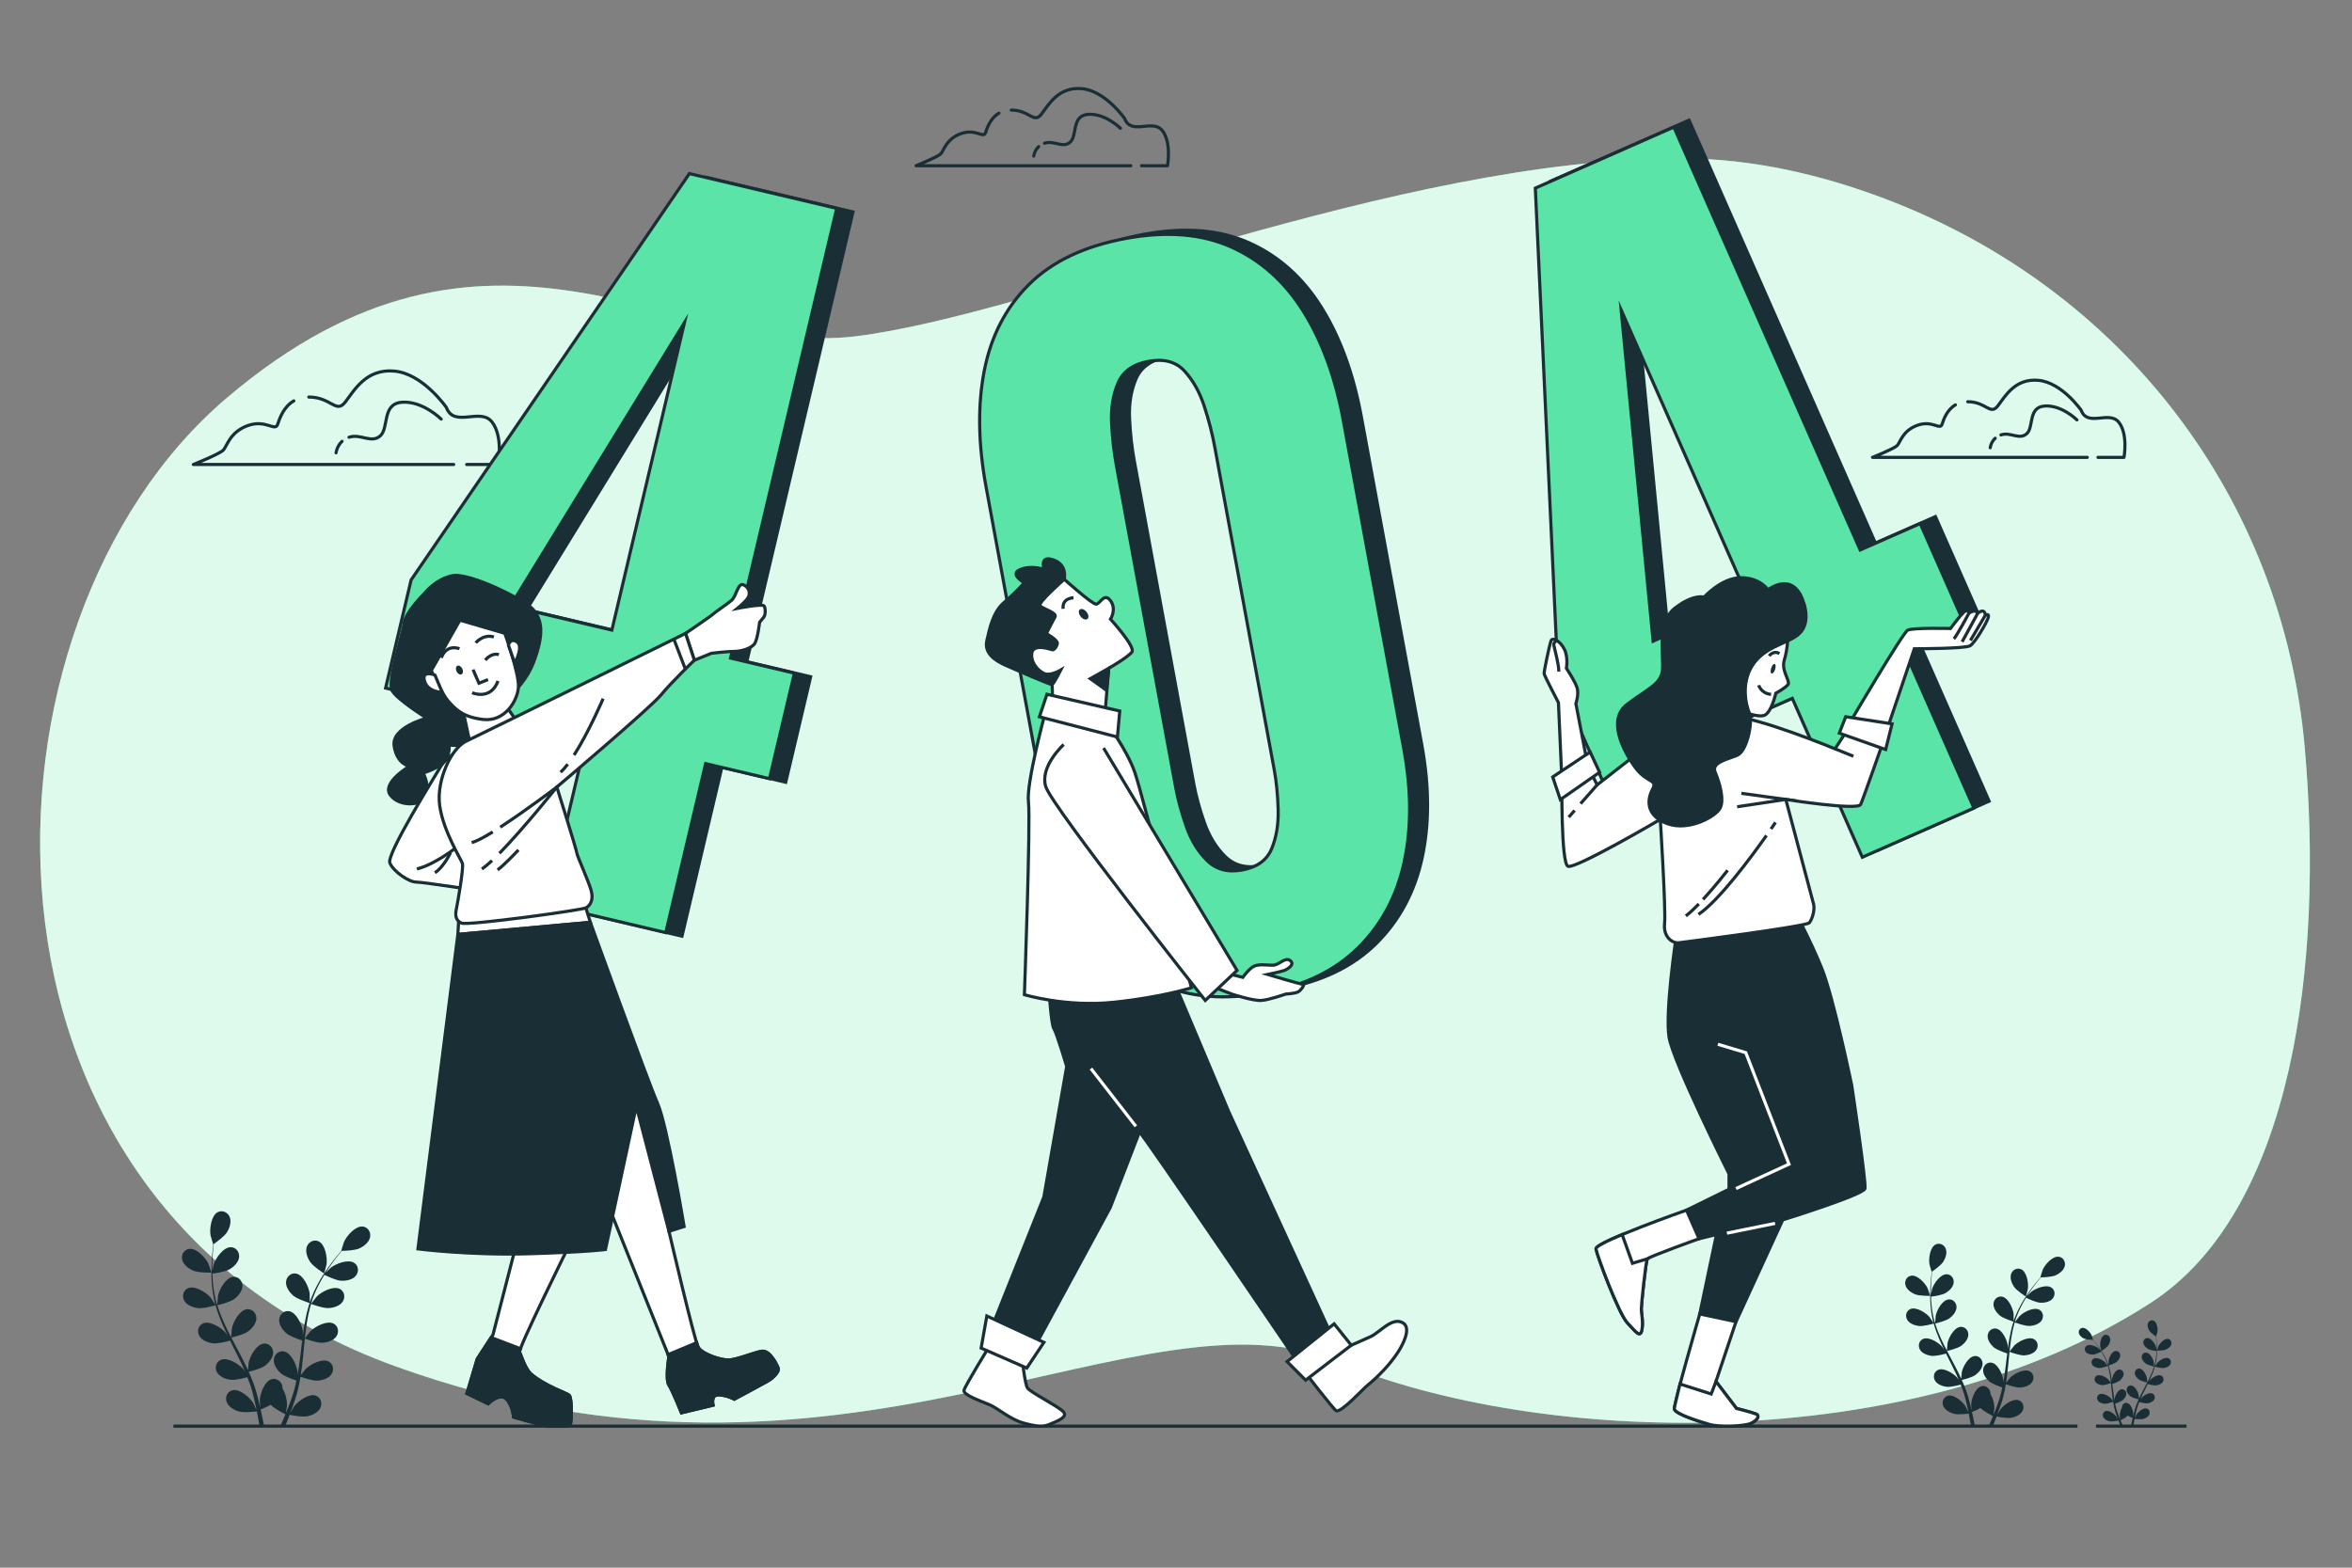 <?xml version="1.0" encoding="UTF-8" standalone="no"?>
<svg
   xmlns:dc="http://purl.org/dc/elements/1.1/"
   xmlns:cc="http://creativecommons.org/ns#"
   xmlns:rdf="http://www.w3.org/1999/02/22-rdf-syntax-ns#"
   xmlns:svg="http://www.w3.org/2000/svg"
   xmlns="http://www.w3.org/2000/svg"
   viewBox="0 0 1000 666.667"
   height="666.667"
   width="1000"
   xml:space="preserve"
   id="svg2"
   version="1.1"><rect x="0" y="0" width="1000" height="666.667" fill="#808080" stroke="none"/><defs
     id="defs6"><clipPath
       id="clipPath18"
       clipPathUnits="userSpaceOnUse"><path
         id="path16"
         d="M 0,500 H 750 V 0 H 0 Z" /></clipPath><clipPath
       id="clipPath30"
       clipPathUnits="userSpaceOnUse"><path
         id="path28"
         d="M 12.788,449.584 H 736.752 V 46.223 H 12.788 Z" /></clipPath><clipPath
       id="clipPath54"
       clipPathUnits="userSpaceOnUse"><path
         id="path52"
         d="M 0,500 H 750 V 0 H 0 Z" /></clipPath><clipPath
       id="clipPath98"
       clipPathUnits="userSpaceOnUse"><path
         id="path96"
         d="M 0,500 H 750 V 0 H 0 Z" /></clipPath><clipPath
       id="clipPath170"
       clipPathUnits="userSpaceOnUse"><path
         id="path168"
         d="M 0,500 H 750 V 0 H 0 Z" /></clipPath><clipPath
       id="clipPath210"
       clipPathUnits="userSpaceOnUse"><path
         id="path208"
         d="M 0,500 H 750 V 0 H 0 Z" /></clipPath><clipPath
       id="clipPath382"
       clipPathUnits="userSpaceOnUse"><path
         id="path380"
         d="M 0,500 H 750 V 0 H 0 Z" /></clipPath><clipPath
       id="clipPath494"
       clipPathUnits="userSpaceOnUse"><path
         id="path492"
         d="M 0,500 H 750 V 0 H 0 Z" /></clipPath></defs><g
     transform="matrix(1.333,0,0,-1.333,0,666.667)"
     id="g10"><g
       id="g12"><g
         clip-path="url(#clipPath18)"
         id="g14"><g
           transform="translate(735.111,261.678)"
           id="g20"><path
             id="path22"
             style="fill:#5ae4a7;fill-opacity:1;fill-rule:nonzero;stroke:none"
             d="m 0,0 c -7.008,79.009 -57.517,146.21 -134.168,175.141 -20.152,7.607 -41.963,12.701 -64.296,12.764 -91.272,0.259 -206.493,-49.831 -263.876,-56.758 -57.384,-6.925 -116.266,51.805 -200.401,-19.61 -84.135,-71.415 -90.107,-256.967 53.632,-308.919 143.738,-51.953 237.41,27.793 300.831,1.321 63.421,-26.47 182.372,-30.845 259.192,18.901 C -3.535,-147.662 6.081,-68.571 0,0" /></g><g
           id="g24"><g
             id="g26" /><g
             id="g38"><g
               style="opacity:0.8"
               id="g36"
               clip-path="url(#clipPath30)"><g
                 id="g34"
                 transform="translate(735.111,261.678)"><path
                   id="path32"
                   style="fill:#ffffff;fill-opacity:1;fill-rule:nonzero;stroke:none"
                   d="m 0,0 c -7.008,79.009 -57.517,146.21 -134.168,175.141 -20.152,7.607 -41.963,12.701 -64.296,12.764 -91.272,0.259 -206.493,-49.831 -263.876,-56.758 -57.384,-6.925 -116.266,51.805 -200.401,-19.61 -84.135,-71.415 -90.107,-256.967 53.632,-308.919 143.738,-51.953 237.41,27.793 300.831,1.321 63.421,-26.47 182.372,-30.845 259.192,18.901 C -3.535,-147.662 6.081,-68.571 0,0" /></g></g></g></g></g></g><g
       transform="translate(668.524,45.16)"
       id="g40"><path
         id="path42"
         style="fill:none;stroke:#1a2e35;stroke-width:1;stroke-linecap:butt;stroke-linejoin:miter;stroke-miterlimit:10;stroke-dasharray:none;stroke-opacity:1"
         d="M 0,0 H 28.883" /></g><g
       transform="translate(55.323,45.16)"
       id="g44"><path
         id="path46"
         style="fill:none;stroke:#1a2e35;stroke-width:1;stroke-linecap:butt;stroke-linejoin:miter;stroke-miterlimit:10;stroke-dasharray:none;stroke-opacity:1"
         d="M 0,0 H 607.277" /></g><g
       id="g48"><g
         clip-path="url(#clipPath54)"
         id="g50"><g
           transform="translate(61.6,94.777)"
           id="g56"><path
             id="path58"
             style="fill:#1a2e35;fill-opacity:1;fill-rule:nonzero;stroke:none"
             d="M 0,0 C 1.689,-0.737 5.819,-0.645 5.822,-0.645 5.865,-0.643 4.934,2.06 4.856,2.224 3.95,4.119 1.084,7.25 -1.248,6.935 -2.928,6.708 -3.862,5.026 -3.483,3.444 -3.096,1.829 -1.438,0.629 0,0" /></g><g
           transform="translate(63.025,82.814)"
           id="g60"><path
             id="path62"
             style="fill:#1a2e35;fill-opacity:1;fill-rule:nonzero;stroke:none"
             d="m 0,0 c 1.752,-0.256 5.438,0.812 5.731,0.899 0.582,-2.063 1.347,-4.133 2.236,-6.186 0.507,-1.174 1.054,-2.34 1.617,-3.503 -0.336,0.492 -0.64,0.931 -0.689,0.987 -1.375,1.59 -4.966,3.852 -7.131,2.932 -1.561,-0.663 -2.018,-2.53 -1.235,-3.956 0.8,-1.456 2.716,-2.176 4.269,-2.402 1.576,-0.23 4.737,0.619 5.57,0.854 0.221,-0.444 0.437,-0.89 0.659,-1.332 1.068,-2.126 2.142,-4.242 3.132,-6.351 0.35,-0.742 0.666,-1.486 0.986,-2.23 -0.299,0.437 -0.555,0.804 -0.6,0.855 -1.375,1.589 -4.965,3.851 -7.131,2.931 -1.56,-0.662 -2.018,-2.53 -1.234,-3.956 0.8,-1.455 2.716,-2.176 4.269,-2.401 1.504,-0.22 4.428,0.537 5.42,0.812 0.304,-0.771 0.611,-1.543 0.871,-2.305 0.166,-0.523 0.362,-1.015 0.499,-1.551 0.147,-0.527 0.293,-1.049 0.437,-1.566 0.241,-1.005 0.496,-2.041 0.706,-3.028 0.152,-0.685 0.285,-1.341 0.419,-2.001 -0.339,0.743 -1.033,2.185 -1.105,2.299 -1.118,1.779 -4.324,4.558 -6.605,3.977 -1.643,-0.418 -2.378,-2.195 -1.819,-3.723 0.57,-1.56 2.354,-2.562 3.855,-3.021 1.653,-0.505 5.311,-0.043 5.768,0.018 0.219,-1.094 0.422,-2.159 0.598,-3.167 0.094,-0.534 0.175,-1.035 0.258,-1.539 h 1.455 c -0.107,0.58 -0.22,1.174 -0.343,1.795 -0.218,1.111 -0.473,2.294 -0.747,3.505 0.275,0.11 1.835,0.741 3.218,1.513 1.205,-1.304 4.291,-2.83 4.69,-3.024 -0.42,-1.033 -0.838,-2.033 -1.249,-2.971 -0.123,-0.284 -0.242,-0.548 -0.362,-0.818 h 1.532 c 0.038,0.091 0.076,0.18 0.115,0.275 0.431,1.047 0.871,2.175 1.311,3.336 0.443,-0.093 4.064,-0.828 5.752,-0.447 1.531,0.346 3.385,1.213 4.07,2.726 0.671,1.481 0.071,3.309 -1.537,3.848 -2.23,0.75 -5.635,-1.783 -6.883,-3.475 -0.073,-0.099 -0.751,-1.271 -1.166,-2.017 0.178,0.475 0.355,0.935 0.532,1.428 0.356,0.97 0.682,1.949 1.038,3.001 0.154,0.513 0.309,1.033 0.466,1.557 0.166,0.517 0.276,1.084 0.419,1.63 0.303,1.274 0.548,2.579 0.767,3.899 0.85,-0.308 3.886,-1.365 5.459,-1.254 1.566,0.11 3.529,0.685 4.436,2.077 0.887,1.363 0.57,3.26 -0.936,4.038 -2.092,1.078 -5.841,-0.91 -7.33,-2.393 -0.093,-0.092 -1.042,-1.276 -1.551,-1.936 0.125,0.795 0.253,1.588 0.353,2.395 0.29,2.334 0.51,4.704 0.741,7.069 0.07,0.724 0.149,1.445 0.225,2.167 0.301,-0.115 3.882,-1.448 5.645,-1.324 1.565,0.11 3.529,0.685 4.435,2.077 0.888,1.363 0.571,3.26 -0.935,4.038 -2.092,1.078 -5.841,-0.911 -7.33,-2.393 -0.113,-0.111 -1.476,-1.816 -1.801,-2.268 0.168,1.59 0.35,3.173 0.593,4.726 0.332,2.143 0.776,4.227 1.356,6.214 0.14,-0.053 3.872,-1.461 5.676,-1.335 1.566,0.11 3.53,0.685 4.436,2.077 0.887,1.363 0.571,3.261 -0.936,4.037 C 43.273,7.198 39.525,5.21 38.035,3.728 37.918,3.611 36.453,1.775 36.21,1.424 c 0.036,0.118 0.059,0.244 0.095,0.362 0.646,2.113 1.537,4.08 2.461,5.88 0.535,1.047 1.106,2.019 1.682,2.95 0.668,-0.333 3.738,-1.824 5.374,-1.889 1.568,-0.063 3.584,0.294 4.637,1.577 1.032,1.258 0.926,3.177 -0.486,4.116 -1.961,1.302 -5.906,-0.263 -7.549,-1.573 -0.089,-0.071 -0.917,-0.896 -1.511,-1.505 0.265,0.417 0.533,0.852 0.795,1.246 0.985,1.482 1.978,2.779 2.866,3.921 0.51,0.644 0.985,1.218 1.435,1.75 0.826,0.013 4.156,0.115 5.612,0.799 1.42,0.667 3.045,1.911 3.388,3.537 0.336,1.591 -0.643,3.246 -2.328,3.427 -2.34,0.252 -5.12,-2.954 -5.975,-4.874 -0.074,-0.166 -0.931,-2.892 -0.888,-2.892 0,0 0.04,0 0.05,0.001 C 45.425,17.754 44.956,17.21 44.456,16.604 43.541,15.48 42.517,14.202 41.497,12.735 40.473,11.271 39.402,9.653 38.428,7.847 37.449,6.037 36.512,4.084 35.807,1.946 35.799,1.922 35.793,1.896 35.786,1.871 c 0.012,0.69 -0.018,2.618 -0.038,2.766 -0.27,2.084 -2.017,5.952 -4.331,6.38 -1.667,0.307 -3.079,-0.998 -3.211,-2.62 -0.136,-1.656 1.064,-3.312 2.235,-4.358 1.32,-1.18 4.984,-2.321 5.276,-2.411 -0.653,-2.042 -1.157,-4.191 -1.548,-6.393 -0.225,-1.258 -0.412,-2.534 -0.583,-3.814 -0.009,0.597 -0.021,1.13 -0.031,1.204 -0.27,2.084 -2.016,5.951 -4.331,6.379 -1.667,0.309 -3.079,-0.998 -3.211,-2.619 -0.136,-1.656 1.065,-3.313 2.235,-4.359 1.188,-1.06 4.292,-2.096 5.117,-2.36 -0.06,-0.491 -0.127,-0.982 -0.185,-1.475 -0.283,-2.361 -0.554,-4.719 -0.891,-7.023 -0.118,-0.813 -0.265,-1.608 -0.408,-2.404 -0.008,0.529 -0.02,0.975 -0.029,1.043 -0.27,2.084 -2.017,5.952 -4.33,6.38 -1.668,0.307 -3.08,-0.999 -3.212,-2.62 -0.136,-1.655 1.065,-3.313 2.235,-4.358 1.133,-1.013 3.991,-1.995 4.97,-2.313 -0.172,-0.811 -0.343,-1.624 -0.546,-2.402 -0.151,-0.528 -0.259,-1.047 -0.439,-1.569 -0.169,-0.521 -0.335,-1.037 -0.5,-1.547 -0.353,-0.972 -0.712,-1.977 -1.08,-2.915 -0.252,-0.656 -0.504,-1.276 -0.755,-1.901 0.127,0.807 0.343,2.393 0.346,2.527 0.032,1.395 -0.464,3.665 -1.45,5.261 0.006,0.206 -0.006,0.411 -0.039,0.615 -0.258,1.606 -1.766,2.799 -3.405,2.363 -2.274,-0.605 -3.716,-4.598 -3.824,-6.695 -0.006,-0.124 0.075,-1.475 0.14,-2.326 -0.115,0.494 -0.22,0.975 -0.344,1.483 -0.238,1.006 -0.506,2.002 -0.789,3.076 -0.156,0.514 -0.313,1.032 -0.472,1.556 -0.146,0.522 -0.366,1.057 -0.549,1.591 -0.45,1.229 -0.965,2.454 -1.512,3.675 0.881,0.211 3.995,1.005 5.246,1.965 1.245,0.955 2.565,2.519 2.554,4.179 -0.012,1.627 -1.322,3.035 -3.008,2.852 -2.339,-0.254 -4.37,-3.981 -4.795,-6.039 -0.025,-0.128 -0.164,-1.639 -0.225,-2.471 -0.334,0.732 -0.664,1.465 -1.027,2.194 -1.044,2.106 -2.168,4.204 -3.281,6.303 -0.341,0.643 -0.673,1.287 -1.007,1.932 0.314,0.072 4.037,0.935 5.437,2.01 1.246,0.955 2.566,2.518 2.555,4.179 -0.012,1.627 -1.323,3.035 -3.008,2.852 -2.34,-0.254 -4.37,-3.981 -4.795,-6.04 -0.031,-0.155 -0.228,-2.329 -0.251,-2.884 -0.736,1.419 -1.458,2.839 -2.111,4.268 -0.906,1.97 -1.685,3.953 -2.297,5.931 0.146,0.033 4.035,0.918 5.47,2.019 C 13,3.893 14.32,5.456 14.308,7.117 14.297,8.743 12.986,10.15 11.3,9.968 8.961,9.714 6.931,5.987 6.506,3.929 6.473,3.768 6.263,1.428 6.255,1.002 6.219,1.119 6.168,1.236 6.134,1.354 5.507,3.475 5.165,5.605 4.943,7.617 4.812,8.786 4.752,9.91 4.718,11.006 c 0.741,0.09 4.125,0.54 5.525,1.389 1.343,0.813 2.827,2.221 2.998,3.874 0.167,1.618 -0.981,3.161 -2.676,3.164 -2.354,0.004 -4.78,-3.478 -5.429,-5.476 -0.035,-0.109 -0.271,-1.254 -0.431,-2.09 -0.007,0.495 -0.025,1.005 -0.023,1.479 0.004,1.779 0.116,3.409 0.227,4.851 0.07,0.82 0.15,1.559 0.232,2.25 0.681,0.469 3.402,2.39 4.239,3.763 0.817,1.34 1.485,3.274 0.875,4.819 -0.597,1.513 -2.327,2.354 -3.833,1.575 -2.09,-1.081 -2.64,-5.289 -2.295,-7.361 0.031,-0.18 0.82,-2.927 0.856,-2.903 0,0 0.033,0.023 0.041,0.028 C 4.932,19.705 4.841,18.992 4.758,18.212 4.614,16.769 4.466,15.138 4.424,13.352 4.378,11.566 4.377,9.625 4.562,7.581 4.744,5.532 5.04,3.386 5.631,1.214 5.637,1.189 5.647,1.165 5.654,1.141 5.284,1.722 4.194,3.313 4.097,3.426 2.722,5.016 -0.868,7.277 -3.034,6.357 -4.595,5.695 -5.052,3.827 -4.269,2.401 -3.468,0.945 -1.553,0.226 0,0" /></g><g
           transform="translate(103.378,93.869)"
           id="g64"><path
             id="path66"
             style="fill:#1a2e35;fill-opacity:1;fill-rule:nonzero;stroke:none"
             d="M 0,0 C 0.036,-0.022 0.751,2.745 0.776,2.925 1.066,5.006 0.402,9.198 -1.717,10.222 -3.243,10.959 -4.95,10.072 -5.505,8.543 -6.074,6.982 -5.354,5.067 -4.5,3.75 -3.5,2.203 -0.003,0.002 0,0" /></g><g
           transform="translate(610.693,87.273)"
           id="g68"><path
             id="path70"
             style="fill:#1a2e35;fill-opacity:1;fill-rule:nonzero;stroke:none"
             d="M 0,0 C 1.433,-0.626 4.938,-0.547 4.941,-0.547 4.978,-0.546 4.187,1.748 4.121,1.887 3.353,3.496 0.92,6.153 -1.06,5.886 -2.485,5.693 -3.278,4.266 -2.957,2.924 -2.628,1.552 -1.222,0.534 0,0" /></g><g
           transform="translate(611.903,77.119)"
           id="g72"><path
             id="path74"
             style="fill:#1a2e35;fill-opacity:1;fill-rule:nonzero;stroke:none"
             d="M 0,0 C 1.486,-0.217 4.615,0.69 4.863,0.764 5.357,-0.987 6.007,-2.745 6.762,-4.486 7.191,-5.483 7.656,-6.473 8.134,-7.46 7.849,-7.042 7.591,-6.671 7.549,-6.622 6.382,-5.273 3.334,-3.354 1.496,-4.134 0.171,-4.696 -0.216,-6.282 0.449,-7.492 1.127,-8.728 2.754,-9.339 4.071,-9.53 c 1.338,-0.196 4.021,0.524 4.729,0.724 0.187,-0.377 0.37,-0.755 0.559,-1.131 0.906,-1.803 1.818,-3.599 2.659,-5.389 0.295,-0.63 0.564,-1.262 0.836,-1.893 -0.254,0.371 -0.471,0.681 -0.509,0.726 -1.167,1.348 -4.214,3.268 -6.053,2.487 -1.324,-0.561 -1.712,-2.147 -1.047,-3.357 0.679,-1.236 2.305,-1.847 3.623,-2.039 1.277,-0.186 3.759,0.457 4.601,0.69 0.258,-0.655 0.517,-1.309 0.739,-1.956 0.141,-0.444 0.307,-0.862 0.423,-1.317 0.125,-0.448 0.249,-0.89 0.371,-1.329 0.205,-0.853 0.421,-1.733 0.6,-2.57 0.128,-0.582 0.241,-1.138 0.355,-1.699 -0.287,0.632 -0.877,1.854 -0.938,1.952 -0.949,1.51 -3.67,3.868 -5.606,3.376 -1.394,-0.355 -2.018,-1.864 -1.544,-3.16 0.485,-1.324 1.999,-2.175 3.273,-2.564 1.402,-0.429 4.507,-0.038 4.895,0.014 0.186,-0.928 0.359,-1.832 0.507,-2.688 0.08,-0.452 0.149,-0.878 0.22,-1.306 h 1.234 c -0.091,0.492 -0.186,0.997 -0.291,1.523 -0.185,0.944 -0.401,1.947 -0.634,2.976 0.234,0.093 1.558,0.629 2.732,1.284 1.021,-1.107 3.641,-2.402 3.98,-2.567 -0.356,-0.877 -0.712,-1.726 -1.059,-2.522 -0.106,-0.241 -0.206,-0.464 -0.309,-0.694 h 1.301 c 0.033,0.078 0.065,0.153 0.097,0.233 0.367,0.889 0.74,1.846 1.114,2.832 0.375,-0.079 3.449,-0.703 4.882,-0.379 1.298,0.294 2.873,1.029 3.455,2.313 0.569,1.257 0.059,2.809 -1.305,3.267 -1.894,0.635 -4.783,-1.514 -5.842,-2.95 -0.062,-0.085 -0.638,-1.079 -0.99,-1.711 0.15,0.403 0.301,0.793 0.451,1.21 0.303,0.825 0.579,1.655 0.881,2.548 0.131,0.436 0.263,0.877 0.395,1.322 0.142,0.438 0.236,0.92 0.356,1.383 0.258,1.081 0.466,2.19 0.651,3.31 0.722,-0.263 3.298,-1.159 4.634,-1.065 1.328,0.093 2.995,0.582 3.765,1.763 0.753,1.156 0.484,2.767 -0.795,3.427 -1.775,0.915 -4.957,-0.773 -6.221,-2.03 -0.079,-0.078 -0.885,-1.083 -1.316,-1.644 0.105,0.675 0.215,1.347 0.299,2.033 0.247,1.981 0.433,3.993 0.629,5.999 0.06,0.615 0.126,1.227 0.191,1.839 0.256,-0.096 3.296,-1.227 4.791,-1.123 1.329,0.094 2.996,0.582 3.764,1.764 0.754,1.156 0.486,2.766 -0.793,3.426 -1.776,0.916 -4.957,-0.772 -6.222,-2.031 -0.095,-0.094 -1.252,-1.542 -1.528,-1.924 0.142,1.349 0.296,2.692 0.502,4.01 0.283,1.819 0.66,3.588 1.152,5.275 0.119,-0.045 3.286,-1.241 4.818,-1.133 1.328,0.094 2.995,0.581 3.765,1.763 0.753,1.157 0.484,2.767 -0.794,3.426 C 36.729,6.11 33.547,4.422 32.282,3.164 32.183,3.065 30.939,1.508 30.733,1.209 c 0.03,0.101 0.049,0.207 0.08,0.307 0.548,1.795 1.305,3.463 2.089,4.991 0.455,0.889 0.939,1.713 1.428,2.505 0.566,-0.283 3.173,-1.549 4.562,-1.605 1.331,-0.053 3.041,0.249 3.935,1.339 0.876,1.067 0.786,2.697 -0.413,3.493 -1.664,1.105 -5.012,-0.223 -6.406,-1.335 -0.076,-0.06 -0.779,-0.759 -1.283,-1.277 0.225,0.354 0.452,0.724 0.675,1.058 0.835,1.258 1.678,2.359 2.432,3.328 0.434,0.547 0.836,1.033 1.218,1.485 0.701,0.012 3.527,0.098 4.763,0.678 1.206,0.566 2.584,1.622 2.875,3.002 0.287,1.35 -0.545,2.756 -1.975,2.909 -1.986,0.215 -4.346,-2.507 -5.071,-4.136 -0.063,-0.141 -0.79,-2.456 -0.754,-2.456 0,0 0.034,0.001 0.043,0.001 -0.377,-0.427 -0.775,-0.889 -1.2,-1.402 C 36.955,13.14 36.086,12.055 35.22,10.81 34.352,9.567 33.442,8.193 32.615,6.66 31.785,5.125 30.989,3.467 30.391,1.652 30.384,1.632 30.38,1.609 30.373,1.589 30.383,2.174 30.357,3.811 30.341,3.937 30.111,5.705 28.63,8.987 26.665,9.351 25.25,9.612 24.052,8.504 23.939,7.128 23.824,5.723 24.843,4.316 25.837,3.429 c 1.12,-1.001 4.23,-1.97 4.477,-2.047 -0.554,-1.733 -0.982,-3.557 -1.313,-5.425 -0.19,-1.069 -0.35,-2.151 -0.495,-3.238 -0.008,0.506 -0.018,0.959 -0.027,1.021 -0.229,1.77 -1.711,5.052 -3.675,5.415 -1.415,0.262 -2.614,-0.847 -2.726,-2.222 -0.115,-1.406 0.903,-2.813 1.897,-3.7 1.008,-0.9 3.643,-1.78 4.343,-2.004 -0.051,-0.417 -0.107,-0.833 -0.157,-1.251 -0.239,-2.004 -0.47,-4.005 -0.756,-5.961 -0.1,-0.69 -0.224,-1.366 -0.346,-2.041 -0.007,0.449 -0.017,0.828 -0.025,0.885 -0.229,1.769 -1.712,5.052 -3.675,5.415 -1.416,0.261 -2.614,-0.847 -2.726,-2.223 -0.115,-1.405 0.903,-2.812 1.897,-3.699 0.961,-0.86 3.387,-1.693 4.218,-1.962 -0.146,-0.689 -0.291,-1.379 -0.463,-2.039 -0.128,-0.449 -0.22,-0.89 -0.373,-1.333 -0.143,-0.442 -0.284,-0.879 -0.424,-1.313 -0.301,-0.824 -0.604,-1.678 -0.918,-2.475 -0.213,-0.555 -0.426,-1.082 -0.64,-1.612 0.108,0.685 0.291,2.03 0.294,2.145 0.027,1.184 -0.394,3.11 -1.231,4.464 0.005,0.175 -0.005,0.349 -0.033,0.523 -0.219,1.363 -1.499,2.376 -2.89,2.005 -1.93,-0.514 -3.154,-3.902 -3.245,-5.683 -0.006,-0.104 0.063,-1.251 0.118,-1.973 -0.097,0.42 -0.186,0.828 -0.292,1.258 -0.202,0.854 -0.429,1.7 -0.67,2.612 -0.131,0.435 -0.265,0.875 -0.4,1.32 -0.123,0.443 -0.31,0.897 -0.466,1.35 -0.382,1.044 -0.819,2.083 -1.283,3.12 0.747,0.178 3.391,0.852 4.452,1.668 1.057,0.81 2.178,2.137 2.168,3.547 -0.01,1.38 -1.122,2.575 -2.553,2.42 -1.986,-0.216 -3.709,-3.379 -4.069,-5.125 -0.022,-0.11 -0.141,-1.392 -0.191,-2.098 -0.285,0.621 -0.565,1.243 -0.872,1.862 -0.887,1.787 -1.841,3.569 -2.785,5.351 -0.29,0.545 -0.571,1.092 -0.855,1.638 0.267,0.061 3.426,0.794 4.615,1.706 1.057,0.811 2.178,2.138 2.168,3.548 -0.011,1.38 -1.122,2.576 -2.553,2.419 C 11.371,-0.518 9.648,-3.681 9.288,-5.428 9.261,-5.56 9.095,-7.404 9.075,-7.876 8.449,-6.672 7.838,-5.467 7.282,-4.254 6.514,-2.581 5.853,-0.897 5.333,0.78 5.457,0.809 8.758,1.56 9.976,2.493 11.033,3.305 12.154,4.631 12.144,6.041 12.134,7.422 11.021,8.616 9.591,8.461 7.605,8.245 5.882,5.082 5.521,3.335 5.493,3.198 5.315,1.212 5.309,0.851 5.278,0.95 5.235,1.05 5.206,1.15 4.674,2.949 4.384,4.759 4.195,6.466 4.084,7.458 4.033,8.412 4.004,9.342 c 0.629,0.076 3.501,0.459 4.689,1.179 1.14,0.69 2.4,1.885 2.545,3.288 0.142,1.373 -0.833,2.682 -2.271,2.685 -1.998,0.004 -4.058,-2.951 -4.608,-4.647 -0.03,-0.093 -0.23,-1.065 -0.366,-1.774 -0.007,0.419 -0.021,0.853 -0.019,1.255 0.003,1.51 0.097,2.894 0.192,4.117 0.06,0.696 0.127,1.324 0.196,1.91 0.578,0.398 2.888,2.029 3.599,3.194 0.693,1.138 1.261,2.779 0.743,4.09 -0.507,1.284 -1.975,1.998 -3.254,1.337 -1.774,-0.917 -2.241,-4.489 -1.947,-6.248 0.025,-0.152 0.695,-2.484 0.726,-2.463 0,0 0.028,0.018 0.035,0.023 C 4.186,16.726 4.108,16.12 4.037,15.458 3.916,14.233 3.79,12.849 3.755,11.332 3.715,9.817 3.715,8.17 3.871,6.436 4.025,4.696 4.276,2.874 4.778,1.031 4.784,1.01 4.793,0.989 4.799,0.968 4.484,1.462 3.56,2.813 3.477,2.908 2.31,4.257 -0.737,6.177 -2.576,5.396 -3.9,4.834 -4.288,3.248 -3.623,2.038 -2.943,0.803 -1.318,0.192 0,0" /></g><g
           transform="translate(646.153,86.503)"
           id="g76"><path
             id="path78"
             style="fill:#1a2e35;fill-opacity:1;fill-rule:nonzero;stroke:none"
             d="M 0,0 C 0.031,-0.02 0.638,2.33 0.659,2.482 0.904,4.248 0.342,7.807 -1.457,8.675 -2.752,9.301 -4.201,8.548 -4.673,7.251 -5.155,5.926 -4.544,4.301 -3.819,3.183 -2.97,1.869 -0.002,0.001 0,0" /></g><g
           transform="translate(690.845,69.585)"
           id="g80"><path
             id="path82"
             style="fill:#1a2e35;fill-opacity:1;fill-rule:nonzero;stroke:none"
             d="m 0,0 c -0.831,-0.363 -2.864,-0.317 -2.866,-0.317 -0.021,0.001 0.437,1.331 0.475,1.412 0.447,0.932 1.858,2.473 3.005,2.319 C 1.441,3.302 1.901,2.475 1.715,1.695 1.524,0.9 0.708,0.31 0,0" /></g><g
           transform="translate(690.144,63.695)"
           id="g84"><path
             id="path86"
             style="fill:#1a2e35;fill-opacity:1;fill-rule:nonzero;stroke:none"
             d="m 0,0 c -0.862,-0.125 -2.677,0.4 -2.821,0.443 -0.287,-1.015 -0.663,-2.035 -1.101,-3.045 -0.25,-0.578 -0.518,-1.152 -0.797,-1.724 0.166,0.242 0.316,0.458 0.34,0.485 0.677,0.783 2.444,1.897 3.511,1.444 0.768,-0.327 0.993,-1.247 0.607,-1.948 -0.393,-0.717 -1.337,-1.071 -2.101,-1.182 -0.776,-0.114 -2.332,0.304 -2.742,0.421 -0.109,-0.219 -0.215,-0.439 -0.325,-0.657 -0.525,-1.046 -1.053,-2.088 -1.542,-3.126 -0.172,-0.365 -0.327,-0.731 -0.485,-1.097 0.147,0.215 0.273,0.395 0.296,0.421 0.677,0.782 2.444,1.895 3.51,1.442 0.768,-0.325 0.993,-1.245 0.607,-1.947 -0.394,-0.716 -1.337,-1.071 -2.101,-1.182 -0.741,-0.108 -2.18,0.264 -2.668,0.399 -0.15,-0.379 -0.3,-0.759 -0.428,-1.133 -0.082,-0.258 -0.179,-0.501 -0.246,-0.765 -0.073,-0.259 -0.145,-0.516 -0.215,-0.77 -0.119,-0.495 -0.245,-1.005 -0.349,-1.491 -0.074,-0.337 -0.139,-0.66 -0.206,-0.985 0.167,0.366 0.509,1.075 0.545,1.132 0.55,0.876 2.129,2.244 3.251,1.958 0.809,-0.206 1.171,-1.081 0.896,-1.833 -0.282,-0.768 -1.16,-1.261 -1.899,-1.488 -0.813,-0.248 -2.614,-0.021 -2.839,0.009 -0.108,-0.538 -0.208,-1.062 -0.294,-1.558 -0.047,-0.263 -0.087,-0.51 -0.127,-0.758 h -0.716 c 0.052,0.285 0.108,0.578 0.168,0.884 0.108,0.547 0.234,1.129 0.369,1.725 -0.136,0.054 -0.905,0.364 -1.585,0.745 -0.593,-0.642 -2.112,-1.393 -2.309,-1.489 0.207,-0.509 0.413,-1.001 0.615,-1.463 0.061,-0.139 0.119,-0.269 0.179,-0.402 h -0.755 c -0.018,0.045 -0.037,0.089 -0.056,0.136 -0.212,0.514 -0.429,1.07 -0.646,1.641 -0.218,-0.045 -2,-0.407 -2.831,-0.22 -0.754,0.17 -1.666,0.597 -2.004,1.342 -0.33,0.73 -0.034,1.629 0.757,1.895 1.098,0.369 2.773,-0.878 3.388,-1.711 0.036,-0.049 0.37,-0.625 0.574,-0.993 -0.087,0.234 -0.175,0.461 -0.262,0.703 -0.175,0.477 -0.336,0.96 -0.511,1.477 -0.075,0.253 -0.152,0.509 -0.229,0.767 -0.082,0.254 -0.136,0.533 -0.206,0.802 -0.15,0.628 -0.271,1.27 -0.378,1.92 -0.418,-0.153 -1.912,-0.672 -2.687,-0.618 -0.771,0.054 -1.737,0.337 -2.183,1.023 -0.438,0.671 -0.281,1.604 0.46,1.987 1.03,0.53 2.875,-0.448 3.608,-1.178 0.046,-0.044 0.514,-0.627 0.764,-0.953 -0.062,0.392 -0.125,0.782 -0.174,1.18 -0.143,1.148 -0.251,2.315 -0.365,3.479 -0.034,0.356 -0.074,0.711 -0.111,1.067 -0.148,-0.057 -1.911,-0.713 -2.778,-0.651 -0.77,0.053 -1.737,0.336 -2.184,1.022 -0.437,0.671 -0.281,1.605 0.461,1.987 1.03,0.531 2.875,-0.448 3.608,-1.177 0.055,-0.055 0.726,-0.895 0.887,-1.117 -0.082,0.783 -0.172,1.562 -0.292,2.327 -0.164,1.054 -0.382,2.08 -0.667,3.058 -0.07,-0.026 -1.907,-0.72 -2.795,-0.657 -0.771,0.055 -1.738,0.338 -2.184,1.022 -0.436,0.671 -0.281,1.606 0.461,1.988 1.029,0.531 2.875,-0.448 3.608,-1.177 0.058,-0.058 0.78,-0.961 0.899,-1.135 -0.018,0.059 -0.029,0.121 -0.047,0.179 -0.317,1.04 -0.756,2.009 -1.212,2.894 -0.263,0.516 -0.544,0.994 -0.827,1.453 -0.329,-0.165 -1.841,-0.898 -2.646,-0.93 -0.772,-0.031 -1.764,0.143 -2.283,0.776 -0.508,0.618 -0.455,1.564 0.239,2.026 0.966,0.64 2.908,-0.129 3.716,-0.775 0.045,-0.034 0.452,-0.44 0.745,-0.74 -0.131,0.205 -0.262,0.419 -0.392,0.613 -0.485,0.73 -0.973,1.368 -1.41,1.93 -0.252,0.317 -0.486,0.6 -0.706,0.861 -0.408,0.008 -2.046,0.058 -2.763,0.394 -0.699,0.329 -1.499,0.941 -1.668,1.741 -0.166,0.783 0.316,1.599 1.146,1.688 1.152,0.124 2.52,-1.455 2.941,-2.4 0.036,-0.082 0.459,-1.424 0.437,-1.424 h -0.024 c 0.218,-0.247 0.448,-0.514 0.694,-0.812 0.451,-0.554 0.955,-1.184 1.457,-1.905 0.504,-0.721 1.032,-1.517 1.511,-2.407 0.481,-0.89 0.943,-1.852 1.29,-2.904 0.004,-0.013 0.007,-0.025 0.011,-0.037 -0.006,0.339 0.009,1.289 0.018,1.361 0.133,1.026 0.993,2.93 2.132,3.141 0.82,0.151 1.516,-0.491 1.581,-1.289 0.067,-0.816 -0.524,-1.631 -1.1,-2.146 -0.65,-0.581 -2.453,-1.142 -2.598,-1.187 0.322,-1.005 0.57,-2.063 0.763,-3.147 0.11,-0.62 0.202,-1.247 0.287,-1.878 0.004,0.294 0.01,0.556 0.014,0.593 0.133,1.026 0.994,2.93 2.132,3.141 0.822,0.151 1.516,-0.492 1.581,-1.29 0.068,-0.815 -0.524,-1.63 -1.099,-2.145 -0.585,-0.522 -2.114,-1.033 -2.52,-1.162 0.03,-0.242 0.063,-0.484 0.091,-0.726 0.14,-1.163 0.273,-2.324 0.438,-3.458 0.059,-0.4 0.131,-0.792 0.202,-1.183 0.004,0.261 0.009,0.48 0.014,0.514 0.133,1.025 0.992,2.929 2.131,3.139 0.821,0.153 1.517,-0.491 1.582,-1.289 0.067,-0.814 -0.524,-1.631 -1.1,-2.145 -0.558,-0.498 -1.965,-0.982 -2.447,-1.138 0.084,-0.399 0.168,-0.8 0.269,-1.183 0.074,-0.26 0.127,-0.515 0.216,-0.773 0.083,-0.256 0.165,-0.51 0.246,-0.761 0.174,-0.478 0.35,-0.974 0.532,-1.435 0.124,-0.323 0.248,-0.628 0.371,-0.936 -0.062,0.398 -0.169,1.178 -0.17,1.244 -0.015,0.688 0.228,1.805 0.714,2.59 -0.003,0.102 0.003,0.202 0.019,0.303 0.127,0.791 0.87,1.378 1.676,1.163 1.12,-0.298 1.829,-2.263 1.882,-3.296 0.003,-0.061 -0.036,-0.726 -0.068,-1.146 0.056,0.245 0.107,0.481 0.169,0.731 0.117,0.495 0.249,0.986 0.388,1.515 0.077,0.252 0.155,0.507 0.232,0.765 0.072,0.258 0.181,0.521 0.27,0.783 0.222,0.606 0.476,1.208 0.746,1.81 -0.434,0.103 -1.967,0.494 -2.583,0.967 -0.613,0.47 -1.263,1.24 -1.257,2.057 0.006,0.801 0.65,1.495 1.48,1.404 1.152,-0.125 2.152,-1.959 2.361,-2.973 0.012,-0.062 0.081,-0.807 0.11,-1.216 0.165,0.361 0.327,0.721 0.506,1.079 0.514,1.037 1.067,2.071 1.615,3.104 0.168,0.316 0.331,0.634 0.496,0.95 -0.154,0.036 -1.987,0.461 -2.677,0.99 -0.613,0.47 -1.263,1.24 -1.257,2.058 0.005,0.801 0.651,1.493 1.481,1.403 1.151,-0.125 2.15,-1.96 2.359,-2.972 0.016,-0.077 0.113,-1.147 0.124,-1.42 0.363,0.698 0.718,1.397 1.04,2.1 0.446,0.97 0.828,1.946 1.13,2.92 -0.072,0.017 -1.986,0.451 -2.692,0.993 -0.613,0.471 -1.264,1.241 -1.258,2.058 0.006,0.801 0.651,1.494 1.481,1.403 1.152,-0.125 2.151,-1.96 2.36,-2.972 0.016,-0.08 0.119,-1.232 0.123,-1.441 0.018,0.058 0.043,0.115 0.06,0.173 0.309,1.044 0.477,2.093 0.586,3.084 0.065,0.575 0.094,1.128 0.111,1.667 -0.365,0.045 -2.031,0.267 -2.72,0.684 -0.661,0.4 -1.392,1.093 -1.476,1.907 -0.082,0.797 0.484,1.556 1.318,1.557 1.158,0.002 2.353,-1.712 2.673,-2.695 0.016,-0.054 0.132,-0.617 0.212,-1.028 0.003,0.243 0.011,0.494 0.01,0.727 -10e-4,0.876 -0.056,1.678 -0.111,2.388 -0.034,0.404 -0.073,0.768 -0.114,1.108 -0.335,0.231 -1.675,1.176 -2.087,1.852 -0.402,0.66 -0.731,1.612 -0.431,2.373 0.294,0.744 1.146,1.158 1.887,0.775 1.029,-0.532 1.3,-2.604 1.13,-3.624 -0.015,-0.088 -0.404,-1.44 -0.421,-1.428 0,0 -0.017,0.01 -0.021,0.013 0.046,-0.326 0.09,-0.677 0.131,-1.061 0.072,-0.71 0.145,-1.514 0.165,-2.393 C -2.155,5.694 -2.155,4.739 -2.246,3.732 -2.336,2.724 -2.481,1.667 -2.772,0.599 -2.775,0.586 -2.78,0.574 -2.784,0.562 -2.602,0.849 -2.065,1.632 -2.018,1.687 -1.34,2.47 0.427,3.583 1.493,3.13 2.262,2.804 2.486,1.885 2.101,1.183 1.707,0.466 0.764,0.111 0,0" /></g><g
           transform="translate(670.279,69.138)"
           id="g88"><path
             id="path90"
             style="fill:#1a2e35;fill-opacity:1;fill-rule:nonzero;stroke:none"
             d="M 0,0 C -0.018,-0.011 -0.37,1.352 -0.383,1.44 -0.524,2.465 -0.198,4.528 0.845,5.032 1.596,5.395 2.437,4.958 2.71,4.206 2.989,3.438 2.636,2.494 2.215,1.846 1.723,1.084 0.001,0.001 0,0" /></g></g></g><g
       id="g92"><g
         clip-path="url(#clipPath98)"
         id="g94"><g
           transform="translate(93.72,372.247)"
           id="g100"><path
             id="path102"
             style="fill:none;stroke:#1a2e35;stroke-width:1;stroke-linecap:round;stroke-linejoin:round;stroke-miterlimit:10;stroke-dasharray:none;stroke-opacity:1"
             d="m 0,0 c -3.309,-1.935 -4.557,-5.68 -5.156,-7.477 -0.828,-2.482 -3.724,1.656 -9.518,-0.414 -5.794,-2.068 -6.622,-6.621 -7.863,-7.862 -1.242,-1.242 -9.519,-4.553 -9.519,-4.553 h 83.053" /></g><g
           transform="translate(148.855,351.941)"
           id="g104"><path
             id="path106"
             style="fill:none;stroke:#1a2e35;stroke-width:1;stroke-linecap:round;stroke-linejoin:round;stroke-miterlimit:10;stroke-dasharray:none;stroke-opacity:1"
             d="m 0,0 h 10.062 c 0,0 1.655,9.104 -2.069,13.657 -3.724,4.552 -12.001,-2.07 -14.484,4.552 0,0 -7.449,10.76 -16.554,11.587 -9.104,0.829 -12.829,-6.207 -15.726,-9.932 -2.897,-3.724 -4.552,1.656 -11.587,1.656" /></g><g
           transform="translate(109.107,359.332)"
           id="g108"><path
             id="path110"
             style="fill:none;stroke:#1a2e35;stroke-width:1;stroke-linecap:round;stroke-linejoin:round;stroke-miterlimit:10;stroke-dasharray:none;stroke-opacity:1"
             d="M 0,0 C -1.687,-1.571 -1.92,-3.667 -1.92,-3.667" /></g><g
           transform="translate(140.708,366.425)"
           id="g112"><path
             id="path114"
             style="fill:none;stroke:#1a2e35;stroke-width:1;stroke-linecap:round;stroke-linejoin:round;stroke-miterlimit:10;stroke-dasharray:none;stroke-opacity:1"
             d="m 0,0 c 0,0 -5.793,5.794 -12.415,5.38 -6.622,-0.414 -4.138,-8.277 -7.035,-10.76 -2.897,-2.483 -6.208,0.828 -9.932,-0.413" /></g><g
           transform="translate(318.613,464.009)"
           id="g116"><path
             id="path118"
             style="fill:none;stroke:#1a2e35;stroke-width:1;stroke-linecap:round;stroke-linejoin:round;stroke-miterlimit:10;stroke-dasharray:none;stroke-opacity:1"
             d="m 0,0 c -2.729,-1.595 -3.759,-4.685 -4.253,-6.166 -0.683,-2.048 -3.072,1.365 -7.85,-0.341 -4.779,-1.707 -5.461,-5.462 -6.485,-6.486 -1.024,-1.024 -7.85,-3.754 -7.85,-3.754 H 42.06" /></g><g
           transform="translate(364.086,447.262)"
           id="g120"><path
             id="path122"
             style="fill:none;stroke:#1a2e35;stroke-width:1;stroke-linecap:round;stroke-linejoin:round;stroke-miterlimit:10;stroke-dasharray:none;stroke-opacity:1"
             d="m 0,0 h 8.299 c 0,0 1.366,7.509 -1.707,11.264 -3.071,3.754 -9.898,-1.707 -11.946,3.754 0,0 -6.144,8.875 -13.652,9.557 -7.51,0.683 -10.581,-5.12 -12.971,-8.192 -2.389,-3.071 -3.754,1.366 -9.557,1.366" /></g><g
           transform="translate(331.304,453.357)"
           id="g124"><path
             id="path126"
             style="fill:none;stroke:#1a2e35;stroke-width:1;stroke-linecap:round;stroke-linejoin:round;stroke-miterlimit:10;stroke-dasharray:none;stroke-opacity:1"
             d="M 0,0 C -1.392,-1.296 -1.584,-3.024 -1.584,-3.024" /></g><g
           transform="translate(357.367,459.208)"
           id="g128"><path
             id="path130"
             style="fill:none;stroke:#1a2e35;stroke-width:1;stroke-linecap:round;stroke-linejoin:round;stroke-miterlimit:10;stroke-dasharray:none;stroke-opacity:1"
             d="m 0,0 c 0,0 -4.779,4.778 -10.24,4.437 -5.461,-0.341 -3.413,-6.826 -5.802,-8.874 -2.39,-2.048 -5.12,0.683 -8.192,-0.342" /></g><g
           transform="translate(623.692,370.965)"
           id="g132"><path
             id="path134"
             style="fill:none;stroke:#1a2e35;stroke-width:1;stroke-linecap:round;stroke-linejoin:round;stroke-miterlimit:10;stroke-dasharray:none;stroke-opacity:1"
             d="m 0,0 c -2.729,-1.596 -3.759,-4.685 -4.253,-6.167 -0.683,-2.047 -3.071,1.366 -7.85,-0.341 -4.779,-1.706 -5.461,-5.461 -6.485,-6.485 -1.024,-1.024 -7.85,-3.755 -7.85,-3.755 H 42.06" /></g><g
           transform="translate(669.165,354.217)"
           id="g136"><path
             id="path138"
             style="fill:none;stroke:#1a2e35;stroke-width:1;stroke-linecap:round;stroke-linejoin:round;stroke-miterlimit:10;stroke-dasharray:none;stroke-opacity:1"
             d="m 0,0 h 8.299 c 0,0 1.365,7.509 -1.707,11.264 -3.072,3.754 -9.899,-1.707 -11.946,3.754 0,0 -6.144,8.875 -13.653,9.557 -7.51,0.683 -10.581,-5.12 -12.971,-8.192 -2.388,-3.071 -3.754,1.366 -9.556,1.366" /></g><g
           transform="translate(636.383,360.313)"
           id="g140"><path
             id="path142"
             style="fill:none;stroke:#1a2e35;stroke-width:1;stroke-linecap:round;stroke-linejoin:round;stroke-miterlimit:10;stroke-dasharray:none;stroke-opacity:1"
             d="M 0,0 C -1.393,-1.296 -1.584,-3.024 -1.584,-3.024" /></g><g
           transform="translate(662.445,366.164)"
           id="g144"><path
             id="path146"
             style="fill:none;stroke:#1a2e35;stroke-width:1;stroke-linecap:round;stroke-linejoin:round;stroke-miterlimit:10;stroke-dasharray:none;stroke-opacity:1"
             d="m 0,0 c 0,0 -4.778,4.778 -10.239,4.437 -5.462,-0.341 -3.413,-6.826 -5.803,-8.874 -2.39,-2.048 -5.12,0.682 -8.191,-0.342" /></g></g></g><g
       transform="translate(532.132,297.785)"
       id="g148"><path
         id="path150"
         style="fill:#1a2e35;fill-opacity:1;fill-rule:nonzero;stroke:none"
         d="m 0,0 30.441,13.411 -40.646,92.264 z M 66.716,-68.929 44.384,-18.238 -16.009,-44.843 -30.306,-12.39 -37.585,144.535 6.606,164.003 66.04,29.094 85.188,37.53 99.132,5.881 79.982,-2.555 102.314,-53.247 Z" /></g><g
       transform="translate(532.132,297.785)"
       id="g152"><path
         id="path154"
         style="fill:none;stroke:#1a2e35;stroke-width:1;stroke-linecap:butt;stroke-linejoin:miter;stroke-miterlimit:10;stroke-dasharray:none;stroke-opacity:1"
         d="m 0,0 30.441,13.411 -40.646,92.264 z M 66.716,-68.929 44.384,-18.238 -16.009,-44.843 -30.306,-12.39 -37.585,144.535 6.606,164.003 66.04,29.094 85.188,37.53 99.132,5.881 79.982,-2.555 102.314,-53.247 Z" /></g><g
       transform="translate(527.282,295.581)"
       id="g156"><path
         id="path158"
         style="fill:#5ae4a7;fill-opacity:1;fill-rule:nonzero;stroke:none"
         d="m 0,0 30.441,13.411 -40.646,92.264 z M 66.716,-68.929 44.384,-18.238 -16.008,-44.843 -30.306,-12.39 -37.584,144.535 6.606,164.003 66.04,29.094 85.189,37.53 99.132,5.881 79.982,-2.555 102.314,-53.247 Z" /></g><g
       transform="translate(527.282,295.581)"
       id="g160"><path
         id="path162"
         style="fill:none;stroke:#1a2e35;stroke-width:1;stroke-linecap:butt;stroke-linejoin:miter;stroke-miterlimit:10;stroke-dasharray:none;stroke-opacity:1"
         d="m 0,0 30.441,13.411 -40.646,92.264 z M 66.716,-68.929 44.384,-18.238 -16.008,-44.843 -30.306,-12.39 -37.584,144.535 6.606,164.003 66.04,29.094 85.189,37.53 99.132,5.881 79.982,-2.555 102.314,-53.247 Z" /></g><g
       id="g164"><g
         clip-path="url(#clipPath170)"
         id="g166"><g
           transform="translate(401.951,223.902)"
           id="g172"><path
             id="path174"
             style="fill:#1a2e35;fill-opacity:1;fill-rule:nonzero;stroke:none"
             d="m 0,0 c 4.749,0.875 7.878,3.137 9.387,6.795 1.509,3.654 2.198,7.805 2.071,12.451 -0.13,4.642 -0.546,8.886 -1.254,12.733 L -8.75,134.878 c -0.778,4.225 -1.902,8.59 -3.366,13.089 -1.468,4.498 -3.562,8.233 -6.293,11.208 -2.729,2.971 -6.56,4.008 -11.482,3.101 -4.926,-0.908 -8.178,-3.248 -9.756,-7.013 -1.582,-3.769 -2.254,-8.014 -2.019,-12.739 0.232,-4.726 0.742,-9.204 1.52,-13.429 L -21.192,26.196 c 0.708,-3.846 1.829,-7.962 3.364,-12.344 1.534,-4.388 3.746,-8.003 6.636,-10.848 C -8.306,0.156 -4.576,-0.843 0,0 m 7.22,-39.2 c -12.841,-2.365 -24.012,-1.443 -33.516,2.767 -9.504,4.209 -17.296,10.969 -23.376,20.281 -6.08,9.31 -10.34,20.594 -12.783,33.853 L -81.727,122.33 c -2.513,13.642 -2.696,25.976 -0.542,37.003 2.151,11.022 6.918,20.198 14.299,27.518 7.38,7.32 17.666,12.194 30.858,14.624 13.015,2.398 24.231,1.483 33.649,-2.742 9.413,-4.227 17.092,-11.109 23.033,-20.641 5.938,-9.537 10.165,-21.126 12.678,-34.768 L 51.521,38.695 C 53.963,25.437 54.003,13.374 51.64,2.509 49.276,-8.357 44.404,-17.45 37.023,-24.77 29.643,-32.089 19.707,-36.899 7.22,-39.2" /></g><g
           transform="translate(401.951,223.902)"
           id="g176"><path
             id="path178"
             style="fill:none;stroke:#1a2e35;stroke-width:1;stroke-linecap:butt;stroke-linejoin:miter;stroke-miterlimit:10;stroke-dasharray:none;stroke-opacity:1"
             d="m 0,0 c 4.749,0.875 7.878,3.137 9.387,6.795 1.509,3.654 2.198,7.805 2.071,12.451 -0.13,4.642 -0.546,8.886 -1.254,12.733 L -8.75,134.878 c -0.778,4.225 -1.902,8.59 -3.366,13.089 -1.468,4.498 -3.562,8.233 -6.293,11.208 -2.729,2.971 -6.56,4.008 -11.482,3.101 -4.926,-0.908 -8.178,-3.248 -9.756,-7.013 -1.582,-3.769 -2.254,-8.014 -2.019,-12.739 0.232,-4.726 0.742,-9.204 1.52,-13.429 L -21.192,26.196 c 0.708,-3.846 1.829,-7.962 3.364,-12.344 1.534,-4.388 3.746,-8.003 6.636,-10.848 C -8.306,0.156 -4.576,-0.843 0,0 Z m 7.22,-39.2 c -12.841,-2.365 -24.012,-1.443 -33.516,2.767 -9.504,4.209 -17.296,10.969 -23.376,20.281 -6.08,9.31 -10.34,20.594 -12.783,33.853 L -81.727,122.33 c -2.513,13.642 -2.696,25.976 -0.542,37.003 2.151,11.022 6.918,20.198 14.299,27.518 7.38,7.32 17.666,12.194 30.858,14.624 13.015,2.398 24.231,1.483 33.649,-2.742 9.413,-4.227 17.092,-11.109 23.033,-20.641 5.938,-9.537 10.165,-21.126 12.678,-34.768 L 51.521,38.695 C 53.963,25.437 54.003,13.374 51.64,2.509 49.276,-8.357 44.404,-17.45 37.023,-24.77 29.643,-32.089 19.707,-36.899 7.22,-39.2 Z" /></g><g
           transform="translate(396.22,222.58)"
           id="g180"><path
             id="path182"
             style="fill:#5ae4a7;fill-opacity:1;fill-rule:nonzero;stroke:none"
             d="m 0,0 c 4.749,0.874 7.878,3.137 9.387,6.795 1.509,3.653 2.198,7.804 2.071,12.451 -0.13,4.642 -0.545,8.886 -1.254,12.733 L -8.75,134.878 c -0.778,4.225 -1.902,8.59 -3.366,13.089 -1.468,4.498 -3.562,8.233 -6.293,11.208 -2.729,2.971 -6.56,4.007 -11.482,3.1 -4.926,-0.907 -8.178,-3.248 -9.756,-7.012 -1.582,-3.769 -2.254,-8.014 -2.019,-12.739 0.232,-4.726 0.742,-9.204 1.52,-13.429 l 18.954,-102.9 c 0.709,-3.845 1.829,-7.961 3.364,-12.343 1.534,-4.388 3.746,-8.004 6.636,-10.848 C -8.306,0.155 -4.576,-0.844 0,0 m 7.22,-39.2 c -12.841,-2.365 -24.012,-1.443 -33.516,2.766 -9.504,4.21 -17.296,10.97 -23.376,20.282 -6.079,9.309 -10.34,20.594 -12.783,33.853 L -81.727,122.33 c -2.513,13.641 -2.696,25.975 -0.542,37.003 2.151,11.022 6.918,20.198 14.299,27.518 7.38,7.319 17.667,12.194 30.858,14.624 13.015,2.397 24.231,1.483 33.649,-2.743 9.413,-4.226 17.092,-11.109 23.033,-20.641 5.938,-9.537 10.165,-21.126 12.679,-34.767 L 51.521,38.695 C 53.963,25.437 54.002,13.374 51.639,2.509 49.277,-8.357 44.405,-17.45 37.024,-24.77 29.643,-32.089 19.707,-36.899 7.22,-39.2" /></g><g
           transform="translate(396.22,222.58)"
           id="g184"><path
             id="path186"
             style="fill:none;stroke:#1a2e35;stroke-width:1;stroke-linecap:butt;stroke-linejoin:miter;stroke-miterlimit:10;stroke-dasharray:none;stroke-opacity:1"
             d="m 0,0 c 4.749,0.874 7.878,3.137 9.387,6.795 1.509,3.653 2.198,7.804 2.071,12.451 -0.13,4.642 -0.545,8.886 -1.254,12.733 L -8.75,134.878 c -0.778,4.225 -1.902,8.59 -3.366,13.089 -1.468,4.498 -3.562,8.233 -6.293,11.208 -2.729,2.971 -6.56,4.007 -11.482,3.1 -4.926,-0.907 -8.178,-3.248 -9.756,-7.012 -1.582,-3.769 -2.254,-8.014 -2.019,-12.739 0.232,-4.726 0.742,-9.204 1.52,-13.429 l 18.954,-102.9 c 0.709,-3.845 1.829,-7.961 3.364,-12.343 1.534,-4.388 3.746,-8.004 6.636,-10.848 C -8.306,0.155 -4.576,-0.844 0,0 Z m 7.22,-39.2 c -12.841,-2.365 -24.012,-1.443 -33.516,2.766 -9.504,4.21 -17.296,10.97 -23.376,20.282 -6.079,9.309 -10.34,20.594 -12.783,33.853 L -81.727,122.33 c -2.513,13.641 -2.696,25.975 -0.542,37.003 2.151,11.022 6.918,20.198 14.299,27.518 7.38,7.319 17.667,12.194 30.858,14.624 13.015,2.397 24.231,1.483 33.649,-2.743 9.413,-4.226 17.092,-11.109 23.033,-20.641 5.938,-9.537 10.165,-21.126 12.679,-34.767 L 51.521,38.695 C 53.963,25.437 54.002,13.374 51.639,2.509 49.277,-8.357 44.405,-17.45 37.024,-24.77 29.643,-32.089 19.707,-36.899 7.22,-39.2 Z" /></g></g></g><g
       transform="translate(167.959,305.611)"
       id="g188"><path
         id="path190"
         style="fill:#1a2e35;fill-opacity:1;fill-rule:nonzero;stroke:none"
         d="m 0,0 32.376,-7.642 23.16,98.124 z m 11.707,-95.212 12.725,53.911 -64.23,15.16 8.146,34.515 88.754,129.62 46.997,-11.093 L 70.235,-16.578 90.6,-21.384 82.656,-55.043 62.29,-50.236 49.566,-104.148 Z" /></g><g
       transform="translate(167.959,305.611)"
       id="g192"><path
         id="path194"
         style="fill:none;stroke:#1a2e35;stroke-width:1;stroke-linecap:butt;stroke-linejoin:miter;stroke-miterlimit:10;stroke-dasharray:none;stroke-opacity:1"
         d="m 0,0 32.376,-7.642 23.16,98.124 z m 11.707,-95.212 12.725,53.911 -64.23,15.16 8.146,34.515 88.754,129.62 46.997,-11.093 L 70.235,-16.578 90.6,-21.384 82.656,-55.043 62.29,-50.236 49.566,-104.148 Z" /></g><g
       transform="translate(162.784,306.753)"
       id="g196"><path
         id="path198"
         style="fill:#5ae4a7;fill-opacity:1;fill-rule:nonzero;stroke:none"
         d="m 0,0 32.376,-7.642 23.16,98.125 z m 11.708,-95.212 12.724,53.912 -64.23,15.159 8.146,34.515 88.755,129.62 46.997,-11.093 -33.865,-143.478 20.366,-4.807 -7.945,-33.658 -20.365,4.806 -12.725,-53.911 z" /></g><g
       transform="translate(162.784,306.753)"
       id="g200"><path
         id="path202"
         style="fill:none;stroke:#1a2e35;stroke-width:1;stroke-linecap:butt;stroke-linejoin:miter;stroke-miterlimit:10;stroke-dasharray:none;stroke-opacity:1"
         d="m 0,0 32.376,-7.642 23.16,98.125 z m 11.708,-95.212 12.724,53.912 -64.23,15.159 8.146,34.515 88.755,129.62 46.997,-11.093 -33.865,-143.478 20.366,-4.807 -7.945,-33.658 -20.365,4.806 -12.725,-53.911 z" /></g><g
       id="g204"><g
         clip-path="url(#clipPath210)"
         id="g206"><g
           transform="translate(534.59,200.996)"
           id="g212"><path
             id="path214"
             style="fill:#1a2e35;fill-opacity:1;fill-rule:nonzero;stroke:none"
             d="m 0,0 c 0,0 -3.558,-23.79 -2.224,-31.794 1.334,-8.004 19.121,-43.578 19.121,-43.578 v -4.892 l -13.562,-6.67 4.002,-9.116 5.559,1.334 -5.336,-25.347 11.561,-2.445 14.897,32.461 c 0,0 25.791,8.005 26.235,10.006 0.445,2.001 -4.224,32.905 -4.224,32.905 0,0 -5.781,28.015 -9.56,37.354 C 42.688,-0.444 38.02,8.005 38.02,8.005 Z" /></g><g
           transform="translate(534.59,200.996)"
           id="g216"><path
             id="path218"
             style="fill:none;stroke:#1a2e35;stroke-width:1;stroke-linecap:butt;stroke-linejoin:miter;stroke-miterlimit:10;stroke-dasharray:none;stroke-opacity:1"
             d="m 0,0 c 0,0 -3.558,-23.79 -2.224,-31.794 1.334,-8.004 19.121,-43.578 19.121,-43.578 v -4.892 l -13.562,-6.67 4.002,-9.116 5.559,1.334 -5.336,-25.347 11.561,-2.445 14.897,32.461 c 0,0 25.791,8.005 26.235,10.006 0.445,2.001 -4.224,32.905 -4.224,32.905 0,0 -5.781,28.015 -9.56,37.354 C 42.688,-0.444 38.02,8.005 38.02,8.005 Z" /></g><g
           transform="translate(547.93,166.978)"
           id="g220"><path
             id="path222"
             style="fill:none;stroke:#ffffff;stroke-width:1;stroke-linecap:butt;stroke-linejoin:miter;stroke-miterlimit:10;stroke-dasharray:none;stroke-opacity:1"
             d="M 0,0 8.894,-2.668 22.679,-38.242 5.781,-46.023" /></g><g
           transform="translate(566.161,109.838)"
           id="g224"><path
             id="path226"
             style="fill:none;stroke:#ffffff;stroke-width:1;stroke-linecap:butt;stroke-linejoin:miter;stroke-miterlimit:10;stroke-dasharray:none;stroke-opacity:1"
             d="M 0,0 -15.341,-3.112" /></g><g
           transform="translate(521.829,259.416)"
           id="g228"><path
             id="path230"
             style="fill:#ffffff;fill-opacity:1;fill-rule:nonzero;stroke:none"
             d="m 0,0 -12.42,-9.69 -2.945,6.007 -8.285,-4.656 c 0,0 -0.31,-26.251 1.913,-27.306 2.222,-1.055 29.47,14.946 29.47,14.946 0,0 1.82,-28.888 1.366,-33.21 -0.455,-4.321 2.502,-6.369 4.548,-6.142 2.047,0.228 40.716,5.232 41.626,6.369 0.911,1.138 1.821,4.095 1.366,5.914 -0.455,1.82 -8.871,33.438 -8.871,33.438 0,0 22.973,-3.64 23.883,-1.593 0.91,2.048 7.734,21.61 7.734,21.61 L 67.784,8.417 63.462,1.82 c 0,0 -24.793,10.236 -32.755,10.236 C 22.746,12.056 2.502,1.82 0,0" /></g><g
           transform="translate(521.829,259.416)"
           id="g232"><path
             id="path234"
             style="fill:none;stroke:#1a2e35;stroke-width:1;stroke-linecap:butt;stroke-linejoin:miter;stroke-miterlimit:10;stroke-dasharray:none;stroke-opacity:1"
             d="m 0,0 -12.42,-9.69 -2.945,6.007 -8.285,-4.656 c 0,0 -0.31,-26.251 1.913,-27.306 2.222,-1.055 29.47,14.946 29.47,14.946 0,0 1.82,-28.888 1.366,-33.21 -0.455,-4.321 2.502,-6.369 4.548,-6.142 2.047,0.228 40.716,5.232 41.626,6.369 0.911,1.138 1.821,4.095 1.366,5.914 -0.455,1.82 -8.871,33.438 -8.871,33.438 0,0 22.973,-3.64 23.883,-1.593 0.91,2.048 7.734,21.61 7.734,21.61 L 67.784,8.417 63.462,1.82 c 0,0 -24.793,10.236 -32.755,10.236 C 22.746,12.056 2.502,1.82 0,0 Z" /></g><g
           transform="translate(585.291,261.236)"
           id="g236"><path
             id="path238"
             style="fill:none;stroke:#1a2e35;stroke-width:1;stroke-linecap:butt;stroke-linejoin:miter;stroke-miterlimit:10;stroke-dasharray:none;stroke-opacity:1"
             d="M 0,0 5.858,-2.373" /></g><g
           transform="translate(555.43,247.039)"
           id="g240"><path
             id="path242"
             style="fill:none;stroke:#1a2e35;stroke-width:1;stroke-linecap:butt;stroke-linejoin:miter;stroke-miterlimit:10;stroke-dasharray:none;stroke-opacity:1"
             d="M 0,0 14.167,-1.953 -1.345,-4.277" /></g><g
           transform="translate(502.236,241.571)"
           id="g244"><path
             id="path246"
             style="fill:none;stroke:#1a2e35;stroke-width:1;stroke-linecap:butt;stroke-linejoin:miter;stroke-miterlimit:10;stroke-dasharray:none;stroke-opacity:1"
             d="M 0,0 -1.882,-2.14" /></g><g
           transform="translate(509.409,249.726)"
           id="g248"><path
             id="path250"
             style="fill:none;stroke:#1a2e35;stroke-width:1;stroke-linecap:butt;stroke-linejoin:miter;stroke-miterlimit:10;stroke-dasharray:none;stroke-opacity:1"
             d="M 0,0 -5.266,-5.986" /></g><g
           transform="translate(563.425,233.586)"
           id="g252"><path
             id="path254"
             style="fill:none;stroke:#1a2e35;stroke-width:1;stroke-linecap:butt;stroke-linejoin:miter;stroke-miterlimit:10;stroke-dasharray:none;stroke-opacity:1"
             d="M 0,0 C -4.94,-6.994 -15.127,-20.768 -21.684,-25.168" /></g><g
           transform="translate(566.308,237.75)"
           id="g256"><path
             id="path258"
             style="fill:none;stroke:#1a2e35;stroke-width:1;stroke-linecap:butt;stroke-linejoin:miter;stroke-miterlimit:10;stroke-dasharray:none;stroke-opacity:1"
             d="M 0,0 C 0,0 -0.52,-0.774 -1.423,-2.078" /></g><g
           transform="translate(541.852,211.748)"
           id="g260"><path
             id="path262"
             style="fill:none;stroke:#1a2e35;stroke-width:1;stroke-linecap:butt;stroke-linejoin:miter;stroke-miterlimit:10;stroke-dasharray:none;stroke-opacity:1"
             d="M 0,0 C -1.478,-1.535 -2.922,-2.902 -4.144,-3.819" /></g><g
           transform="translate(551.03,222.473)"
           id="g264"><path
             id="path266"
             style="fill:none;stroke:#1a2e35;stroke-width:1;stroke-linecap:butt;stroke-linejoin:miter;stroke-miterlimit:10;stroke-dasharray:none;stroke-opacity:1"
             d="M 0,0 C 0,0 -3.837,-4.949 -7.835,-9.296" /></g><g
           transform="translate(498.179,251.077)"
           id="g268"><path
             id="path270"
             style="fill:#ffffff;fill-opacity:1;fill-rule:nonzero;stroke:none"
             d="m 0,0 -1.103,24.895 c 0,0 -4.464,8.544 -4.563,9.219 -0.098,0.676 1.679,8.98 2.157,10.429 0.479,1.449 2.992,-0.023 4.286,-2.593 1.294,-2.57 0.661,-6.11 0.661,-6.11 0,0 2.941,-4.399 3.461,-6.391 C 5.42,27.456 4.463,24.558 4.463,24.558 L 8.285,4.657 Z" /></g><g
           transform="translate(498.179,251.077)"
           id="g272"><path
             id="path274"
             style="fill:none;stroke:#1a2e35;stroke-width:1;stroke-linecap:butt;stroke-linejoin:miter;stroke-miterlimit:10;stroke-dasharray:none;stroke-opacity:1"
             d="m 0,0 -1.103,24.895 c 0,0 -4.464,8.544 -4.563,9.219 -0.098,0.676 1.679,8.98 2.157,10.429 0.479,1.449 2.992,-0.023 4.286,-2.593 1.294,-2.57 0.661,-6.11 0.661,-6.11 0,0 2.941,-4.399 3.461,-6.391 C 5.42,27.456 4.463,24.558 4.463,24.558 L 8.285,4.657 Z" /></g><g
           transform="translate(496.789,295.767)"
           id="g276"><path
             id="path278"
             style="fill:none;stroke:#1a2e35;stroke-width:1;stroke-linecap:butt;stroke-linejoin:miter;stroke-miterlimit:10;stroke-dasharray:none;stroke-opacity:1"
             d="m 0,0 c 0,0 -1.452,-0.319 -1.148,-1.666 0.303,-1.347 1.727,-6.705 1.521,-8.233" /></g><g
           transform="translate(589.613,268.903)"
           id="g280"><path
             id="path282"
             style="fill:#ffffff;fill-opacity:1;fill-rule:nonzero;stroke:none"
             d="m 0,0 c 0,0 17.263,29.336 18.852,30.184 1.588,0.847 13.662,0.529 13.662,0.529 0,0 4.66,6.46 5.295,5.719 l 0.635,-0.741 c 0,0 1.695,0.953 2.225,0.423 l 0.529,-0.529 c 0,0 1.165,0.953 1.8,0.635 0.636,-0.318 0.636,-1.27 0.636,-1.27 0,0 1.271,0.741 0.953,-0.636 C 44.27,32.937 40.351,26.159 38.762,25.206 37.174,24.253 20.97,24.253 20.97,24.253 L 12.18,-1.801 Z" /></g><g
           transform="translate(589.613,268.903)"
           id="g284"><path
             id="path286"
             style="fill:none;stroke:#1a2e35;stroke-width:1;stroke-linecap:butt;stroke-linejoin:miter;stroke-miterlimit:10;stroke-dasharray:none;stroke-opacity:1"
             d="m 0,0 c 0,0 17.263,29.336 18.852,30.184 1.588,0.847 13.662,0.529 13.662,0.529 0,0 4.66,6.46 5.295,5.719 l 0.635,-0.741 c 0,0 1.695,0.953 2.225,0.423 l 0.529,-0.529 c 0,0 1.165,0.953 1.8,0.635 0.636,-0.318 0.636,-1.27 0.636,-1.27 0,0 1.271,0.741 0.953,-0.636 C 44.27,32.937 40.351,26.159 38.762,25.206 37.174,24.253 20.97,24.253 20.97,24.253 L 12.18,-1.801 Z" /></g><g
           transform="translate(628.058,304.594)"
           id="g288"><path
             id="path290"
             style="fill:none;stroke:#1a2e35;stroke-width:1;stroke-linecap:butt;stroke-linejoin:miter;stroke-miterlimit:10;stroke-dasharray:none;stroke-opacity:1"
             d="M 0,0 C 0,0 -4.024,-7.52 -4.872,-8.261" /></g><g
           transform="translate(630.812,304.488)"
           id="g292"><path
             id="path294"
             style="fill:none;stroke:#1a2e35;stroke-width:1;stroke-linecap:butt;stroke-linejoin:miter;stroke-miterlimit:10;stroke-dasharray:none;stroke-opacity:1"
             d="M 0,0 -4.978,-9.108" /></g><g
           transform="translate(633.247,303.853)"
           id="g296"><path
             id="path298"
             style="fill:none;stroke:#1a2e35;stroke-width:1;stroke-linecap:butt;stroke-linejoin:miter;stroke-miterlimit:10;stroke-dasharray:none;stroke-opacity:1"
             d="M 0,0 -4.766,-8.049" /></g><g
           transform="translate(495.247,252.258)"
           id="g300"><path
             id="path302"
             style="fill:#ffffff;fill-opacity:1;fill-rule:nonzero;stroke:none"
             d="M 0,0 2.435,-7.231 14.954,1.491 11.943,7.948 Z" /></g><g
           transform="translate(495.247,252.258)"
           id="g304"><path
             id="path306"
             style="fill:none;stroke:#1a2e35;stroke-width:1;stroke-linecap:butt;stroke-linejoin:miter;stroke-miterlimit:10;stroke-dasharray:none;stroke-opacity:1"
             d="M 0,0 2.435,-7.231 14.954,1.491 11.943,7.948 Z" /></g><g
           transform="translate(570.278,297.858)"
           id="g308"><path
             id="path310"
             style="fill:#ffffff;fill-opacity:1;fill-rule:nonzero;stroke:none"
             d="m 0,0 c 0,0 0,-4.549 -1.137,-8.189 -1.137,-3.64 2.047,-6.824 1.137,-7.961 -0.909,-1.138 -3.866,-2.73 -3.866,-2.73 0,0 -1.365,-6.141 -3.64,-7.051 -2.274,-0.91 -8.643,1.82 -8.643,1.82 0,0 -5.687,7.278 -1.821,13.648 C -14.103,-4.095 0,0 0,0" /></g><g
           transform="translate(570.278,297.858)"
           id="g312"><path
             id="path314"
             style="fill:none;stroke:#1a2e35;stroke-width:1;stroke-linecap:butt;stroke-linejoin:miter;stroke-miterlimit:10;stroke-dasharray:none;stroke-opacity:1"
             d="m 0,0 c 0,0 0,-4.549 -1.137,-8.189 -1.137,-3.64 2.047,-6.824 1.137,-7.961 -0.909,-1.138 -3.866,-2.73 -3.866,-2.73 0,0 -1.365,-6.141 -3.64,-7.051 -2.274,-0.91 -8.643,1.82 -8.643,1.82 0,0 -5.687,7.278 -1.821,13.648 C -14.103,-4.095 0,0 0,0 Z" /></g><g
           transform="translate(566.182,286.579)"
           id="g316"><path
             id="path318"
             style="fill:#1a2e35;fill-opacity:1;fill-rule:nonzero;stroke:none"
             d="m 0,0 c -0.271,-0.845 -0.77,-1.44 -1.115,-1.33 -0.346,0.111 -0.407,0.885 -0.137,1.73 0.27,0.845 0.769,1.44 1.114,1.33 C 0.208,1.62 0.27,0.845 0,0" /></g><g
           transform="translate(564.278,290.871)"
           id="g320"><path
             id="path322"
             style="fill:none;stroke:#1a2e35;stroke-width:1;stroke-linecap:butt;stroke-linejoin:miter;stroke-miterlimit:10;stroke-dasharray:none;stroke-opacity:1"
             d="M 0,0 C 0,0 1.326,1.89 3.302,0.751" /></g><g
           transform="translate(560.956,281.523)"
           id="g324"><path
             id="path326"
             style="fill:none;stroke:#1a2e35;stroke-width:1;stroke-linecap:butt;stroke-linejoin:miter;stroke-miterlimit:10;stroke-dasharray:none;stroke-opacity:1"
             d="M 0,0 C 0,0 0.73,-2.628 3.942,-2.92" /></g><g
           transform="translate(575.056,308.549)"
           id="g328"><path
             id="path330"
             style="fill:#1a2e35;fill-opacity:1;fill-rule:nonzero;stroke:none"
             d="m 0,0 c 0,0 2.502,-5.915 -0.455,-9.781 -2.957,-3.867 -10.463,-4.094 -15.013,-10.009 -4.549,-5.914 -2.729,-13.648 -1.592,-16.15 1.137,-2.502 -0.682,-12.055 -3.867,-13.42 -3.184,-1.365 -8.416,-2.275 -7.052,-5.459 1.366,-3.185 2.958,-8.644 1.593,-11.373 -1.365,-2.73 -10.009,-7.507 -16.833,-5.004 -6.823,2.502 -6.595,7.506 -4.776,10.918 1.819,3.411 -1.819,1.82 -5.687,7.278 -3.867,5.459 -8.643,15.013 -2.502,19.79 6.142,4.776 10.918,6.369 11.373,10.918 0.456,4.549 -1.884,15.355 4.03,19.904 5.914,4.549 9.26,3.472 9.26,3.472 0,0 5.59,6.195 11.732,6.195 6.141,0 8.643,-3.867 8.643,-3.867 0,0 7.734,6.141 11.146,-3.412" /></g><g
           transform="translate(575.056,308.549)"
           id="g332"><path
             id="path334"
             style="fill:none;stroke:#1a2e35;stroke-width:1;stroke-linecap:butt;stroke-linejoin:miter;stroke-miterlimit:10;stroke-dasharray:none;stroke-opacity:1"
             d="m 0,0 c 0,0 2.502,-5.915 -0.455,-9.781 -2.957,-3.867 -10.463,-4.094 -15.013,-10.009 -4.549,-5.914 -2.729,-13.648 -1.592,-16.15 1.137,-2.502 -0.682,-12.055 -3.867,-13.42 -3.184,-1.365 -8.416,-2.275 -7.052,-5.459 1.366,-3.185 2.958,-8.644 1.593,-11.373 -1.365,-2.73 -10.009,-7.507 -16.833,-5.004 -6.823,2.502 -6.595,7.506 -4.776,10.918 1.819,3.411 -1.819,1.82 -5.687,7.278 -3.867,5.459 -8.643,15.013 -2.502,19.79 6.142,4.776 10.918,6.369 11.373,10.918 0.456,4.549 -1.884,15.355 4.03,19.904 5.914,4.549 9.26,3.472 9.26,3.472 0,0 5.59,6.195 11.732,6.195 6.141,0 8.643,-3.867 8.643,-3.867 0,0 7.734,6.141 11.146,-3.412 z" /></g><g
           transform="translate(588.703,271.472)"
           id="g336"><path
             id="path338"
             style="fill:#ffffff;fill-opacity:1;fill-rule:nonzero;stroke:none"
             d="m 0,0 -2.047,-5.231 14.785,-5.232 2.047,8.189 z" /></g><g
           transform="translate(588.703,271.472)"
           id="g340"><path
             id="path342"
             style="fill:none;stroke:#1a2e35;stroke-width:1;stroke-linecap:butt;stroke-linejoin:miter;stroke-miterlimit:10;stroke-dasharray:none;stroke-opacity:1"
             d="m 0,0 -2.047,-5.231 14.785,-5.232 2.047,8.189 z" /></g><g
           transform="translate(537.925,114.062)"
           id="g344"><path
             id="path346"
             style="fill:#ffffff;fill-opacity:1;fill-rule:nonzero;stroke:none"
             d="m 0,0 c 0,0 -29.23,-10.252 -28.878,-12.367 0.353,-2.114 7.226,-20.618 10.045,-23.614 2.819,-2.996 4.053,-4.758 4.582,-2.291 0.528,2.467 -0.177,5.462 -0.177,6.697 0,1.233 1.41,15.331 1.939,16.036 0.529,0.705 16.491,6.423 16.491,6.423 z" /></g><g
           transform="translate(537.925,114.062)"
           id="g348"><path
             id="path350"
             style="fill:none;stroke:#1a2e35;stroke-width:1;stroke-linecap:butt;stroke-linejoin:miter;stroke-miterlimit:10;stroke-dasharray:none;stroke-opacity:1"
             d="m 0,0 c 0,0 -29.23,-10.252 -28.878,-12.367 0.353,-2.114 7.226,-20.618 10.045,-23.614 2.819,-2.996 4.053,-4.758 4.582,-2.291 0.528,2.467 -0.177,5.462 -0.177,6.697 0,1.233 1.41,15.331 1.939,16.036 0.529,0.705 16.491,6.423 16.491,6.423 z" /></g><g
           transform="translate(520.678,97.113)"
           id="g352"><path
             id="path354"
             style="fill:#ffffff;fill-opacity:1;fill-rule:nonzero;stroke:none"
             d="m 0,0 -3.28,9.159 c -4.782,-2.007 -8.477,-3.817 -8.351,-4.577 0.353,-2.114 7.226,-20.618 10.045,-23.614 2.819,-2.995 4.053,-4.758 4.582,-2.291 0.528,2.468 -0.177,5.464 -0.177,6.697 0,1.233 1.41,15.331 1.939,16.036 z" /></g><g
           transform="translate(520.678,97.113)"
           id="g356"><path
             id="path358"
             style="fill:none;stroke:#1a2e35;stroke-width:1;stroke-linecap:butt;stroke-linejoin:miter;stroke-miterlimit:10;stroke-dasharray:none;stroke-opacity:1"
             d="m 0,0 -3.28,9.159 c -4.782,-2.007 -8.477,-3.817 -8.351,-4.577 0.353,-2.114 7.226,-20.618 10.045,-23.614 2.819,-2.995 4.053,-4.758 4.582,-2.291 0.528,2.468 -0.177,5.464 -0.177,6.697 0,1.233 1.41,15.331 1.939,16.036 z" /></g><g
           transform="translate(542.149,80.934)"
           id="g360"><path
             id="path362"
             style="fill:#ffffff;fill-opacity:1;fill-rule:nonzero;stroke:none"
             d="m 0,0 c 0,0 -8.354,-28.771 -8.079,-30.343 0.275,-1.572 8.226,-4.046 11.283,-4.913 3.056,-0.867 10.806,-0.557 12.872,0.279 2.067,0.836 3.373,2.508 1.746,3.112 -1.627,0.604 -6.112,1.735 -6.112,1.735 l -6.544,8.594 6.396,19.091 z" /></g><g
           transform="translate(542.149,80.934)"
           id="g364"><path
             id="path366"
             style="fill:none;stroke:#1a2e35;stroke-width:1;stroke-linecap:butt;stroke-linejoin:miter;stroke-miterlimit:10;stroke-dasharray:none;stroke-opacity:1"
             d="m 0,0 c 0,0 -8.354,-28.771 -8.079,-30.343 0.275,-1.572 8.226,-4.046 11.283,-4.913 3.056,-0.867 10.806,-0.557 12.872,0.279 2.067,0.836 3.373,2.508 1.746,3.112 -1.627,0.604 -6.112,1.735 -6.112,1.735 l -6.544,8.594 6.396,19.091 z" /></g><g
           transform="translate(559.972,49.068)"
           id="g368"><path
             id="path370"
             style="fill:#ffffff;fill-opacity:1;fill-rule:nonzero;stroke:none"
             d="m 0,0 c -1.627,0.604 -6.112,1.735 -6.112,1.735 l -6.544,8.594 -1.516,-3.98 -9.956,3.177 c -1.077,-4.538 -1.865,-7.478 -1.773,-8.004 0.275,-1.572 8.226,-4.045 11.283,-4.913 3.055,-0.867 10.805,-0.556 12.872,0.28 C 0.32,-2.275 1.627,-0.604 0,0" /></g><g
           transform="translate(559.972,49.068)"
           id="g372"><path
             id="path374"
             style="fill:none;stroke:#1a2e35;stroke-width:1;stroke-linecap:butt;stroke-linejoin:miter;stroke-miterlimit:10;stroke-dasharray:none;stroke-opacity:1"
             d="m 0,0 c -1.627,0.604 -6.112,1.735 -6.112,1.735 l -6.544,8.594 -1.516,-3.98 -9.956,3.177 c -1.077,-4.538 -1.865,-7.478 -1.773,-8.004 0.275,-1.572 8.226,-4.045 11.283,-4.913 3.055,-0.867 10.805,-0.556 12.872,0.28 C 0.32,-2.275 1.627,-0.604 0,0 Z" /></g></g></g><g
       id="g376"><g
         clip-path="url(#clipPath382)"
         id="g378"><g
           transform="translate(339.457,315.315)"
           id="g384"><path
             id="path386"
             style="fill:#ffffff;fill-opacity:1;fill-rule:nonzero;stroke:none"
             d="m 0,0 c 0,0 8.846,-7.925 10.137,-7.925 1.29,0 2.58,3.87 4.607,1.106 2.027,-2.764 0,-5.898 0,-5.898 0,0 8.109,-8.846 6.819,-10.505 -1.29,-1.658 -7.372,-5.16 -7.372,-5.16 l -1.29,-15.481 -16.587,4.607 -0.184,5.714 -8.662,5.713 c 0,0 -4.608,7.741 -1.475,15.297 C -10.874,-4.976 0,0 0,0" /></g><g
           transform="translate(339.457,315.315)"
           id="g388"><path
             id="path390"
             style="fill:none;stroke:#1a2e35;stroke-width:1;stroke-linecap:butt;stroke-linejoin:miter;stroke-miterlimit:10;stroke-dasharray:none;stroke-opacity:1"
             d="m 0,0 c 0,0 8.846,-7.925 10.137,-7.925 1.29,0 2.58,3.87 4.607,1.106 2.027,-2.764 0,-5.898 0,-5.898 0,0 8.109,-8.846 6.819,-10.505 -1.29,-1.658 -7.372,-5.16 -7.372,-5.16 l -1.29,-15.481 -16.587,4.607 -0.184,5.714 -8.662,5.713 c 0,0 -4.608,7.741 -1.475,15.297 C -10.874,-4.976 0,0 0,0 Z" /></g><g
           transform="translate(339.457,315.315)"
           id="g392"><path
             id="path394"
             style="fill:#1a2e35;fill-opacity:1;fill-rule:nonzero;stroke:none"
             d="m 0,0 c 0,0 -8.662,-7.556 -7.741,-8.478 0.922,-0.921 5.53,-2.211 4.792,-3.501 -0.737,-1.291 -2.764,-5.345 -2.764,-5.345 0,0 3.686,-2.028 3.502,-3.133 -0.185,-1.106 -1.106,-2.212 -1.659,-2.027 -0.553,0.184 -5.898,2.027 -6.451,-0.922 -0.553,-2.949 1.843,-5.713 3.871,-6.635 2.027,-0.921 5.345,1.106 5.345,1.106 0,0 -2.212,-4.423 -2.765,-4.607 -0.553,-0.185 -10.505,4.238 -14.376,5.897 -3.87,1.659 -7.372,4.055 -6.45,8.109 0.922,4.055 2.028,9.215 5.529,12.164 3.501,2.949 6.45,6.266 6.45,6.266 0,0 -4.975,2.765 -1.29,4.239 3.686,1.474 7.557,0 7.557,0 0,0 -1.291,4.054 2.027,3.318 C -1.105,5.713 0.553,3.501 0,0" /></g><g
           transform="translate(339.457,315.315)"
           id="g396"><path
             id="path398"
             style="fill:none;stroke:#1a2e35;stroke-width:1;stroke-linecap:butt;stroke-linejoin:miter;stroke-miterlimit:10;stroke-dasharray:none;stroke-opacity:1"
             d="m 0,0 c 0,0 -8.662,-7.556 -7.741,-8.478 0.922,-0.921 5.53,-2.211 4.792,-3.501 -0.737,-1.291 -2.764,-5.345 -2.764,-5.345 0,0 3.686,-2.028 3.502,-3.133 -0.185,-1.106 -1.106,-2.212 -1.659,-2.027 -0.553,0.184 -5.898,2.027 -6.451,-0.922 -0.553,-2.949 1.843,-5.713 3.871,-6.635 2.027,-0.921 5.345,1.106 5.345,1.106 0,0 -2.212,-4.423 -2.765,-4.607 -0.553,-0.185 -10.505,4.238 -14.376,5.897 -3.87,1.659 -7.372,4.055 -6.45,8.109 0.922,4.055 2.028,9.215 5.529,12.164 3.501,2.949 6.45,6.266 6.45,6.266 0,0 -4.975,2.765 -1.29,4.239 3.686,1.474 7.557,0 7.557,0 0,0 -1.291,4.054 2.027,3.318 C -1.105,5.713 0.553,3.501 0,0 Z" /></g><g
           transform="translate(353.648,286.933)"
           id="g400"><path
             id="path402"
             style="fill:#1a2e35;fill-opacity:1;fill-rule:nonzero;stroke:none"
             d="m 0,0 -5.897,-3.317 5.16,-3.686 z" /></g><g
           transform="translate(353.648,286.933)"
           id="g404"><path
             id="path406"
             style="fill:none;stroke:#1a2e35;stroke-width:1;stroke-linecap:butt;stroke-linejoin:miter;stroke-miterlimit:10;stroke-dasharray:none;stroke-opacity:1"
             d="m 0,0 -5.897,-3.317 5.16,-3.686 z" /></g><g
           transform="translate(342.405,309.417)"
           id="g408"><path
             id="path410"
             style="fill:none;stroke:#1a2e35;stroke-width:1;stroke-linecap:butt;stroke-linejoin:miter;stroke-miterlimit:10;stroke-dasharray:none;stroke-opacity:1"
             d="M 0,0 C 0,0 -3.686,0 -3.317,-3.502" /></g><g
           transform="translate(346.561,304.918)"
           id="g412"><path
             id="path414"
             style="fill:#1a2e35;fill-opacity:1;fill-rule:nonzero;stroke:none"
             d="m 0,0 c 0.673,-0.83 0.802,-1.841 0.288,-2.257 -0.514,-0.417 -1.476,-0.082 -2.149,0.749 -0.673,0.83 -0.802,1.841 -0.288,2.257 C -1.635,1.166 -0.673,0.831 0,0" /></g><g
           transform="translate(325.906,67.785)"
           id="g416"><path
             id="path418"
             style="fill:#ffffff;fill-opacity:1;fill-rule:nonzero;stroke:none"
             d="m 0,0 c 0,0 0.91,-9.099 1.819,-10.463 0.91,-1.365 9.554,-5.686 11.374,-7.507 1.82,-1.819 -2.275,-3.184 -4.322,-4.093 -2.047,-0.911 -4.322,-0.683 -8.416,0.454 -4.095,1.137 -7.962,4.549 -10.464,5.687 -2.502,1.137 -8.871,3.184 -8.416,4.776 0.455,1.592 8.416,14.558 8.416,14.558 z" /></g><g
           transform="translate(325.906,67.785)"
           id="g420"><path
             id="path422"
             style="fill:none;stroke:#1a2e35;stroke-width:1;stroke-linecap:butt;stroke-linejoin:miter;stroke-miterlimit:10;stroke-dasharray:none;stroke-opacity:1"
             d="m 0,0 c 0,0 0.91,-9.099 1.819,-10.463 0.91,-1.365 9.554,-5.686 11.374,-7.507 1.82,-1.819 -2.275,-3.184 -4.322,-4.093 -2.047,-0.911 -4.322,-0.683 -8.416,0.454 -4.095,1.137 -7.962,4.549 -10.464,5.687 -2.502,1.137 -8.871,3.184 -8.416,4.776 0.455,1.592 8.416,14.558 8.416,14.558 z" /></g><g
           transform="translate(415.527,63.236)"
           id="g424"><path
             id="path426"
             style="fill:#ffffff;fill-opacity:1;fill-rule:nonzero;stroke:none"
             d="m 0,0 c 0,0 10.008,-12.966 10.691,-13.193 1.641,-0.541 8.354,6.806 9.658,7.881 3.8,3.131 7.255,6.643 9.976,10.762 1.123,1.701 4.519,7.486 1.748,9.335 -3.436,2.29 -7.6,-3.095 -10.464,-4.322 -1.592,-0.683 -6.142,-2.73 -6.142,-2.73 z" /></g><g
           transform="translate(415.527,63.236)"
           id="g428"><path
             id="path430"
             style="fill:none;stroke:#1a2e35;stroke-width:1;stroke-linecap:butt;stroke-linejoin:miter;stroke-miterlimit:10;stroke-dasharray:none;stroke-opacity:1"
             d="m 0,0 c 0,0 10.008,-12.966 10.691,-13.193 1.641,-0.541 8.354,6.806 9.658,7.881 3.8,3.131 7.255,6.643 9.976,10.762 1.123,1.701 4.519,7.486 1.748,9.335 -3.436,2.29 -7.6,-3.095 -10.464,-4.322 -1.592,-0.683 -6.142,-2.73 -6.142,-2.73 z" /></g><g
           transform="translate(334.549,184.93)"
           id="g432"><path
             id="path434"
             style="fill:#1a2e35;fill-opacity:1;fill-rule:nonzero;stroke:none"
             d="m 0,0 c 0,0 0.682,-11.601 1.592,-12.966 0.91,-1.364 4.095,-12.055 4.095,-12.055 l -7.279,-41.626 -18.425,-46.175 13.193,-5.914 26.386,48.676 c 0,0 9.099,23.43 9.326,24.112 0.227,0.682 52.09,-75.745 52.09,-75.745 l 10.918,7.05 -34.575,75.291 -17.06,40.49 z" /></g><g
           transform="translate(334.549,184.93)"
           id="g436"><path
             id="path438"
             style="fill:none;stroke:#1a2e35;stroke-width:1;stroke-linecap:butt;stroke-linejoin:miter;stroke-miterlimit:10;stroke-dasharray:none;stroke-opacity:1"
             d="m 0,0 c 0,0 0.682,-11.601 1.592,-12.966 0.91,-1.364 4.095,-12.055 4.095,-12.055 l -7.279,-41.626 -18.425,-46.175 13.193,-5.914 26.386,48.676 c 0,0 9.099,23.43 9.326,24.112 0.227,0.682 52.09,-75.745 52.09,-75.745 l 10.918,7.05 -34.575,75.291 -17.06,40.49 z" /></g><g
           transform="translate(314.76,80.296)"
           id="g440"><path
             id="path442"
             style="fill:#ffffff;fill-opacity:1;fill-rule:nonzero;stroke:none"
             d="m 0,0 -1.82,-10.236 14.558,-6.368 5.459,8.188 z" /></g><g
           transform="translate(314.76,80.296)"
           id="g444"><path
             id="path446"
             style="fill:none;stroke:#1a2e35;stroke-width:1;stroke-linecap:butt;stroke-linejoin:miter;stroke-miterlimit:10;stroke-dasharray:none;stroke-opacity:1"
             d="m 0,0 -1.82,-10.236 14.558,-6.368 5.459,8.188 z" /></g><g
           transform="translate(410.523,65.738)"
           id="g448"><path
             id="path450"
             style="fill:#ffffff;fill-opacity:1;fill-rule:nonzero;stroke:none"
             d="M 0,0 5.914,-5.914 20.472,5.231 15.013,12.056 Z" /></g><g
           transform="translate(410.523,65.738)"
           id="g452"><path
             id="path454"
             style="fill:none;stroke:#1a2e35;stroke-width:1;stroke-linecap:butt;stroke-linejoin:miter;stroke-miterlimit:10;stroke-dasharray:none;stroke-opacity:1"
             d="M 0,0 5.914,-5.914 20.472,5.231 15.013,12.056 Z" /></g><g
           transform="translate(333.375,272.741)"
           id="g456"><path
             id="path458"
             style="fill:#ffffff;fill-opacity:1;fill-rule:nonzero;stroke:none"
             d="m 0,0 c 0,0 -6.082,-22.484 -5.345,-28.382 0.737,-5.897 -1.29,-61.556 -1.29,-61.556 0,0 13.269,-4.054 28.751,-2.396 15.481,1.659 24.511,4.608 24.511,4.608 0,0 -15.481,61.372 -18.061,68.744 -2.58,7.371 -9.03,15.849 -9.03,15.849 z" /></g><g
           transform="translate(333.375,272.741)"
           id="g460"><path
             id="path462"
             style="fill:none;stroke:#1a2e35;stroke-width:1;stroke-linecap:butt;stroke-linejoin:miter;stroke-miterlimit:10;stroke-dasharray:none;stroke-opacity:1"
             d="m 0,0 c 0,0 -6.082,-22.484 -5.345,-28.382 0.737,-5.897 -1.29,-61.556 -1.29,-61.556 0,0 13.269,-4.054 28.751,-2.396 15.481,1.659 24.511,4.608 24.511,4.608 0,0 -15.481,61.372 -18.061,68.744 -2.58,7.371 -9.03,15.849 -9.03,15.849 z" /></g><g
           transform="translate(333.928,278.639)"
           id="g464"><path
             id="path466"
             style="fill:#ffffff;fill-opacity:1;fill-rule:nonzero;stroke:none"
             d="m 0,0 -2.396,-7.188 24.88,-6.45 0.738,8.293 z" /></g><g
           transform="translate(333.928,278.639)"
           id="g468"><path
             id="path470"
             style="fill:none;stroke:#1a2e35;stroke-width:1;stroke-linecap:butt;stroke-linejoin:miter;stroke-miterlimit:10;stroke-dasharray:none;stroke-opacity:1"
             d="m 0,0 -2.396,-7.188 24.88,-6.45 0.738,8.293 z" /></g><g
           transform="translate(391.245,189.623)"
           id="g472"><path
             id="path474"
             style="fill:#ffffff;fill-opacity:1;fill-rule:nonzero;stroke:none"
             d="m 0,0 5.16,-1.29 c 0,0 2.212,3.133 3.871,3.686 1.658,0.552 3.685,0.184 5.713,0.184 2.027,0 3.87,2.765 5.529,1.474 1.659,-1.29 -0.921,-2.764 -1.843,-3.133 -0.922,-0.368 -5.345,-1.29 -5.345,-1.29 0,0 10.505,-3.133 11.242,-3.133 0.737,0 -0.553,-1.843 -1.474,-2.395 -0.921,-0.554 -4.055,-0.738 -4.055,-0.738 0,0 -5.16,-1.844 -7.74,-2.027 -2.58,-0.185 -9.399,2.027 -9.399,2.027 l -4.239,1.658 -2.581,0.922 z" /></g><g
           transform="translate(391.245,189.623)"
           id="g476"><path
             id="path478"
             style="fill:none;stroke:#1a2e35;stroke-width:1;stroke-linecap:butt;stroke-linejoin:miter;stroke-miterlimit:10;stroke-dasharray:none;stroke-opacity:1"
             d="m 0,0 5.16,-1.29 c 0,0 2.212,3.133 3.871,3.686 1.658,0.552 3.685,0.184 5.713,0.184 2.027,0 3.87,2.765 5.529,1.474 1.659,-1.29 -0.921,-2.764 -1.843,-3.133 -0.922,-0.368 -5.345,-1.29 -5.345,-1.29 0,0 10.505,-3.133 11.242,-3.133 0.737,0 -0.553,-1.843 -1.474,-2.395 -0.921,-0.554 -4.055,-0.738 -4.055,-0.738 0,0 -5.16,-1.844 -7.74,-2.027 -2.58,-0.185 -9.399,2.027 -9.399,2.027 l -4.239,1.658 -2.581,0.922 z" /></g><g
           transform="translate(339.273,262.605)"
           id="g480"><path
             id="path482"
             style="fill:#ffffff;fill-opacity:1;fill-rule:nonzero;stroke:#1a2e35;stroke-width:1;stroke-linecap:butt;stroke-linejoin:miter;stroke-miterlimit:10;stroke-dasharray:none;stroke-opacity:1"
             d="m 0,0 c 0,0 -7.741,-7.003 -5.713,-13.454 2.027,-6.45 50.866,-68.19 50.866,-68.19 l 10.137,9.583 -42.574,70.955" /></g><g
           transform="translate(347.97,159.227)"
           id="g484"><path
             id="path486"
             style="fill:none;stroke:#ffffff;stroke-width:1;stroke-linecap:butt;stroke-linejoin:miter;stroke-miterlimit:10;stroke-dasharray:none;stroke-opacity:1"
             d="M 0,0 14.33,-18.425" /></g></g></g><g
       id="g488"><g
         clip-path="url(#clipPath494)"
         id="g490"><g
           transform="translate(135.254,310.668)"
           id="g496"><path
             id="path498"
             style="fill:#1a2e35;fill-opacity:1;fill-rule:nonzero;stroke:none"
             d="m 0,0 c 0,0 -5.932,-5.788 -6.366,-9.405 -0.434,-3.617 -5.499,-18.665 -3.762,-21.559 1.736,-2.894 10.996,-8.682 10.996,-8.682 0,0 -11.285,-2.894 -10.417,-8.826 0.868,-5.932 4.919,-6.511 4.919,-6.511 0,0 -9.116,-5.353 -6.077,-9.261 3.039,-3.906 10.273,-3.327 11.431,-0.144 1.157,3.183 -1.013,7.235 -1.013,7.235 0,0 5.788,1.736 7.234,4.195 1.448,2.46 1.013,4.775 1.013,4.775 0,0 5.064,-0.868 8.103,1.303 3.039,2.17 4.341,8.971 4.341,8.971 0,0 10.707,6.077 14.469,15.916 3.762,9.839 2.46,13.89 0,16.929 C 32.411,-2.026 14.469,6.945 8.971,5.788 3.473,4.63 0,0 0,0" /></g><g
           transform="translate(135.254,310.668)"
           id="g500"><path
             id="path502"
             style="fill:none;stroke:#1a2e35;stroke-width:1;stroke-linecap:butt;stroke-linejoin:miter;stroke-miterlimit:10;stroke-dasharray:none;stroke-opacity:1"
             d="m 0,0 c 0,0 -5.932,-5.788 -6.366,-9.405 -0.434,-3.617 -5.499,-18.665 -3.762,-21.559 1.736,-2.894 10.996,-8.682 10.996,-8.682 0,0 -11.285,-2.894 -10.417,-8.826 0.868,-5.932 4.919,-6.511 4.919,-6.511 0,0 -9.116,-5.353 -6.077,-9.261 3.039,-3.906 10.273,-3.327 11.431,-0.144 1.157,3.183 -1.013,7.235 -1.013,7.235 0,0 5.788,1.736 7.234,4.195 1.448,2.46 1.013,4.775 1.013,4.775 0,0 5.064,-0.868 8.103,1.303 3.039,2.17 4.341,8.971 4.341,8.971 0,0 10.707,6.077 14.469,15.916 3.762,9.839 2.46,13.89 0,16.929 C 32.411,-2.026 14.469,6.945 8.971,5.788 3.473,4.63 0,0 0,0 Z" /></g><g
           transform="translate(147.553,274.062)"
           id="g504"><path
             id="path506"
             style="fill:#ffffff;fill-opacity:1;fill-rule:nonzero;stroke:none"
             d="m 0,0 2.894,-13.457 14.903,8.682 -4.051,5.788 C 13.746,1.013 3.473,-2.46 0,0" /></g><g
           transform="translate(147.553,274.062)"
           id="g508"><path
             id="path510"
             style="fill:none;stroke:#1a2e35;stroke-width:1;stroke-linecap:butt;stroke-linejoin:miter;stroke-miterlimit:10;stroke-dasharray:none;stroke-opacity:1"
             d="m 0,0 2.894,-13.457 14.903,8.682 -4.051,5.788 C 13.746,1.013 3.473,-2.46 0,0 Z" /></g><g
           transform="translate(146.685,302.276)"
           id="g512"><path
             id="path514"
             style="fill:#ffffff;fill-opacity:1;fill-rule:nonzero;stroke:none"
             d="m 0,0 -9.115,-16.061 c 0,0 3.327,-7.379 5.353,-9.694 2.026,-2.315 4.486,-5.209 11.286,-5.932 6.801,-0.724 10.852,5.932 11.142,10.272 0.289,4.341 -4.341,17.219 -4.341,17.219 z" /></g><g
           transform="translate(146.685,302.276)"
           id="g516"><path
             id="path518"
             style="fill:none;stroke:#1a2e35;stroke-width:1;stroke-linecap:butt;stroke-linejoin:miter;stroke-miterlimit:10;stroke-dasharray:none;stroke-opacity:1"
             d="m 0,0 -9.115,-16.061 c 0,0 3.327,-7.379 5.353,-9.694 2.026,-2.315 4.486,-5.209 11.286,-5.932 6.801,-0.724 10.852,5.932 11.142,10.272 0.289,4.341 -4.341,17.219 -4.341,17.219 z" /></g><g
           transform="translate(138.727,284.769)"
           id="g520"><path
             id="path522"
             style="fill:#ffffff;fill-opacity:1;fill-rule:nonzero;stroke:none"
             d="m 0,0 c 0,0 -4.341,1.736 -3.328,-1.881 1.013,-3.618 5.643,-3.618 5.643,-3.618 z" /></g><g
           transform="translate(138.727,284.769)"
           id="g524"><path
             id="path526"
             style="fill:none;stroke:#1a2e35;stroke-width:1;stroke-linecap:butt;stroke-linejoin:miter;stroke-miterlimit:10;stroke-dasharray:none;stroke-opacity:1"
             d="m 0,0 c 0,0 -4.341,1.736 -3.328,-1.881 1.013,-3.618 5.643,-3.618 5.643,-3.618 z" /></g><g
           transform="translate(162.167,294.318)"
           id="g528"><path
             id="path530"
             style="fill:#ffffff;fill-opacity:1;fill-rule:nonzero;stroke:none"
             d="M 0,0 C 0,0 0.579,2.459 2.749,1.013 4.919,-0.434 2.025,-5.788 2.025,-5.788 Z" /></g><g
           transform="translate(162.167,294.318)"
           id="g532"><path
             id="path534"
             style="fill:none;stroke:#1a2e35;stroke-width:1;stroke-linecap:butt;stroke-linejoin:miter;stroke-miterlimit:10;stroke-dasharray:none;stroke-opacity:1"
             d="M 0,0 C 0,0 0.579,2.459 2.749,1.013 4.919,-0.434 2.025,-5.788 2.025,-5.788 Z" /></g><g
           transform="translate(150.881,286.505)"
           id="g536"><path
             id="path538"
             style="fill:none;stroke:#1a2e35;stroke-width:1;stroke-linecap:butt;stroke-linejoin:miter;stroke-miterlimit:10;stroke-dasharray:none;stroke-opacity:1"
             d="m 0,0 1.881,-4.341 2.894,1.158" /></g><g
           transform="translate(150.591,279.125)"
           id="g540"><path
             id="path542"
             style="fill:none;stroke:#1a2e35;stroke-width:1;stroke-linecap:butt;stroke-linejoin:miter;stroke-miterlimit:10;stroke-dasharray:none;stroke-opacity:1"
             d="M 0,0 C 0,0 5.933,-2.604 8.248,3.762" /></g><g
           transform="translate(154.788,289.543)"
           id="g544"><path
             id="path546"
             style="fill:none;stroke:#1a2e35;stroke-width:1;stroke-linecap:butt;stroke-linejoin:miter;stroke-miterlimit:10;stroke-dasharray:none;stroke-opacity:1"
             d="M 0,0 C 0,0 1.881,2.459 4.341,1.736" /></g><g
           transform="translate(151.749,295.041)"
           id="g548"><path
             id="path550"
             style="fill:none;stroke:#1a2e35;stroke-width:1;stroke-linecap:butt;stroke-linejoin:miter;stroke-miterlimit:10;stroke-dasharray:none;stroke-opacity:1"
             d="M 0,0 C 0,0 2.315,2.894 5.788,1.881" /></g><g
           transform="translate(146.54,293.161)"
           id="g552"><path
             id="path554"
             style="fill:none;stroke:#1a2e35;stroke-width:1;stroke-linecap:butt;stroke-linejoin:miter;stroke-miterlimit:10;stroke-dasharray:none;stroke-opacity:1"
             d="M 0,0 C 0,0 -4.051,1.736 -5.788,-2.894" /></g><g
           transform="translate(147.449,286.807)"
           id="g556"><path
             id="path558"
             style="fill:#1a2e35;fill-opacity:1;fill-rule:nonzero;stroke:none"
             d="m 0,0 c 0.37,-0.753 0.262,-1.564 -0.24,-1.811 -0.502,-0.246 -1.209,0.165 -1.578,0.918 -0.37,0.753 -0.263,1.564 0.239,1.81 C -1.076,1.164 -0.37,0.753 0,0" /></g><g
           transform="translate(218.655,298.062)"
           id="g560"><path
             id="path562"
             style="fill:#ffffff;fill-opacity:1;fill-rule:nonzero;stroke:none"
             d="m 0,0 c 0,0 8.268,5.61 8.859,6.201 0.59,0.591 4.134,2.953 5.758,4.281 1.624,1.329 2.067,5.759 3.839,5.02 1.772,-0.738 2.214,-2.51 1.624,-3.838 -0.591,-1.329 -3.544,-3.691 -3.544,-3.691 0,0 8.121,1.624 8.564,0.738 0.442,-0.886 0.442,-2.806 -0.148,-3.544 -0.591,-0.738 -1.329,-1.624 -1.329,-1.624 0,0 -0.59,-5.02 -1.476,-6.644 -0.886,-1.624 -4.282,-2.657 -6.644,-2.657 -2.362,0 -7.235,-0.591 -7.235,-0.591 L 2.806,-8.563 Z" /></g><g
           transform="translate(218.655,298.062)"
           id="g564"><path
             id="path566"
             style="fill:none;stroke:#1a2e35;stroke-width:1;stroke-linecap:butt;stroke-linejoin:miter;stroke-miterlimit:10;stroke-dasharray:none;stroke-opacity:1"
             d="m 0,0 c 0,0 8.268,5.61 8.859,6.201 0.59,0.591 4.134,2.953 5.758,4.281 1.624,1.329 2.067,5.759 3.839,5.02 1.772,-0.738 2.214,-2.51 1.624,-3.838 -0.591,-1.329 -3.544,-3.691 -3.544,-3.691 0,0 8.121,1.624 8.564,0.738 0.442,-0.886 0.442,-2.806 -0.148,-3.544 -0.591,-0.738 -1.329,-1.624 -1.329,-1.624 0,0 -0.59,-5.02 -1.476,-6.644 -0.886,-1.624 -4.282,-2.657 -6.644,-2.657 -2.362,0 -7.235,-0.591 -7.235,-0.591 L 2.806,-8.563 Z" /></g><g
           transform="translate(146.427,208.785)"
           id="g568"><path
             id="path570"
             style="fill:#ffffff;fill-opacity:1;fill-rule:nonzero;stroke:none"
             d="m 0,0 -0.386,-6.753 42.255,3.858 -1.93,6.175 z" /></g><g
           transform="translate(146.427,208.785)"
           id="g572"><path
             id="path574"
             style="fill:none;stroke:#1a2e35;stroke-width:1;stroke-linecap:butt;stroke-linejoin:miter;stroke-miterlimit:10;stroke-dasharray:none;stroke-opacity:1"
             d="m 0,0 -0.386,-6.753 42.255,3.858 -1.93,6.175 z" /></g><g
           transform="translate(149.785,263.105)"
           id="g576"><path
             id="path578"
             style="fill:#ffffff;fill-opacity:1;fill-rule:nonzero;stroke:none"
             d="m 0,0 c 0,0 -7.359,-4.308 -9.307,-7.647 -1.947,-3.338 -17.249,-27.822 -16.136,-30.604 1.112,-2.783 6.121,-6.122 8.346,-6.122 2.226,0 21.98,-3.059 21.98,-3.059 L 1.775,-3.057 Z" /></g><g
           transform="translate(149.785,263.105)"
           id="g580"><path
             id="path582"
             style="fill:none;stroke:#1a2e35;stroke-width:1;stroke-linecap:butt;stroke-linejoin:miter;stroke-miterlimit:10;stroke-dasharray:none;stroke-opacity:1"
             d="m 0,0 c 0,0 -7.359,-4.308 -9.307,-7.647 -1.947,-3.338 -17.249,-27.822 -16.136,-30.604 1.112,-2.783 6.121,-6.122 8.346,-6.122 2.226,0 21.98,-3.059 21.98,-3.059 L 1.775,-3.057 Z" /></g><g
           transform="translate(144.93,229.306)"
           id="g584"><path
             id="path586"
             style="fill:none;stroke:#1a2e35;stroke-width:1;stroke-linecap:butt;stroke-linejoin:miter;stroke-miterlimit:10;stroke-dasharray:none;stroke-opacity:1"
             d="M 0,0 C 0,0 -6.399,-5.009 -11.963,-6.399" /></g><g
           transform="translate(143.696,228.09)"
           id="g588"><path
             id="path590"
             style="fill:none;stroke:#1a2e35;stroke-width:1;stroke-linecap:butt;stroke-linejoin:miter;stroke-miterlimit:10;stroke-dasharray:none;stroke-opacity:1"
             d="M 0,0 C 0,0 -2.168,-4.591 -4.974,-6.377" /></g><g
           transform="translate(218.655,298.062)"
           id="g592"><path
             id="path594"
             style="fill:#ffffff;fill-opacity:1;fill-rule:nonzero;stroke:none"
             d="m 0,0 c 0,0 -65.258,-32.187 -69.983,-34.401 -4.725,-2.215 -9.597,-12.55 -8.415,-20.67 1.181,-8.12 6.791,-16.979 7.234,-18.308 0.443,-1.329 -1.476,-12.402 -1.919,-14.469 -0.443,-2.067 -0.295,-3.691 1.624,-4.577 1.919,-0.886 38.387,4.134 39.716,4.872 1.328,0.739 2.51,2.51 1.624,5.611 -0.886,3.1 -4.577,11.22 -4.577,11.959 0,0.738 -6.348,20.965 -6.348,20.965 0,0 29.823,25.247 33.219,29.381 3.396,4.134 10.631,11.074 10.631,11.074 z" /></g><g
           transform="translate(218.655,298.062)"
           id="g596"><path
             id="path598"
             style="fill:none;stroke:#1a2e35;stroke-width:1;stroke-linecap:butt;stroke-linejoin:miter;stroke-miterlimit:10;stroke-dasharray:none;stroke-opacity:1"
             d="m 0,0 c 0,0 -65.258,-32.187 -69.983,-34.401 -4.725,-2.215 -9.597,-12.55 -8.415,-20.67 1.181,-8.12 6.791,-16.979 7.234,-18.308 0.443,-1.329 -1.476,-12.402 -1.919,-14.469 -0.443,-2.067 -0.295,-3.691 1.624,-4.577 1.919,-0.886 38.387,4.134 39.716,4.872 1.328,0.739 2.51,2.51 1.624,5.611 -0.886,3.1 -4.577,11.22 -4.577,11.959 0,0.738 -6.348,20.965 -6.348,20.965 0,0 29.823,25.247 33.219,29.381 3.396,4.134 10.631,11.074 10.631,11.074 z" /></g><g
           transform="translate(156.936,225.583)"
           id="g600"><path
             id="path602"
             style="fill:none;stroke:#1a2e35;stroke-width:1;stroke-linecap:butt;stroke-linejoin:miter;stroke-miterlimit:10;stroke-dasharray:none;stroke-opacity:1"
             d="M 0,0 C -1.257,-1.178 -2.366,-2.106 -3.244,-2.671" /></g><g
           transform="translate(159.565,236.241)"
           id="g604"><path
             id="path606"
             style="fill:none;stroke:#1a2e35;stroke-width:1;stroke-linecap:butt;stroke-linejoin:miter;stroke-miterlimit:10;stroke-dasharray:none;stroke-opacity:1"
             d="m 0,0 c 8.131,5.266 18.046,12.803 18.046,12.803 0,0 -10.634,-13.291 -18.309,-21.134" /></g><g
           transform="translate(150.444,231.327)"
           id="g608"><path
             id="path610"
             style="fill:none;stroke:#1a2e35;stroke-width:1;stroke-linecap:butt;stroke-linejoin:miter;stroke-miterlimit:10;stroke-dasharray:none;stroke-opacity:1"
             d="M 0,0 C 1.421,0.337 3.865,1.64 6.722,3.396" /></g><g
           transform="translate(165.356,228.965)"
           id="g612"><path
             id="path614"
             style="fill:none;stroke:#1a2e35;stroke-width:1;stroke-linecap:butt;stroke-linejoin:miter;stroke-miterlimit:10;stroke-dasharray:none;stroke-opacity:1"
             d="M 0,0 C 0,0 -4.725,-5.02 -6.644,-6.349" /></g><g
           transform="translate(181.083,256.332)"
           id="g616"><path
             id="path618"
             style="fill:none;stroke:#1a2e35;stroke-width:1;stroke-linecap:butt;stroke-linejoin:miter;stroke-miterlimit:10;stroke-dasharray:none;stroke-opacity:1"
             d="M 0,0 C -0.784,-1.026 -1.555,-1.902 -2.291,-2.563" /></g><g
           transform="translate(192.375,277.245)"
           id="g620"><path
             id="path622"
             style="fill:none;stroke:#1a2e35;stroke-width:1;stroke-linecap:butt;stroke-linejoin:miter;stroke-miterlimit:10;stroke-dasharray:none;stroke-opacity:1"
             d="M 0,0 C 0,0 -4.556,-10.66 -9.273,-18.007" /></g><g
           transform="translate(214.964,296.143)"
           id="g624"><path
             id="path626"
             style="fill:none;stroke:#1a2e35;stroke-width:1;stroke-linecap:butt;stroke-linejoin:miter;stroke-miterlimit:10;stroke-dasharray:none;stroke-opacity:1"
             d="M 0,0 3.691,-9.597" /></g><g
           transform="translate(165.143,104.981)"
           id="g628"><path
             id="path630"
             style="fill:#ffffff;fill-opacity:1;fill-rule:nonzero;stroke:none"
             d="m 0,0 -7.911,-30.679 -5.016,-7.717 -3.281,-10.998 6.753,-3.28 c 0,0 3.666,3.666 5.789,1.543 2.122,-2.122 2.315,-5.788 2.315,-5.788 0,0 10.226,-3.087 12.349,-2.894 2.122,0.193 5.402,-0.386 5.788,0.579 0.386,0.964 0.579,8.296 -0.386,9.261 -0.671,0.671 -7.685,2.915 -12.155,6.753 -1.954,1.677 -3.432,6.77 -3.666,6.947 -0.772,0.578 15.821,34.15 15.821,34.15 z" /></g><g
           transform="translate(165.143,104.981)"
           id="g632"><path
             id="path634"
             style="fill:none;stroke:#1a2e35;stroke-width:1;stroke-linecap:butt;stroke-linejoin:miter;stroke-miterlimit:10;stroke-dasharray:none;stroke-opacity:1"
             d="m 0,0 -7.911,-30.679 -5.016,-7.717 -3.281,-10.998 6.753,-3.28 c 0,0 3.666,3.666 5.789,1.543 2.122,-2.122 2.315,-5.788 2.315,-5.788 0,0 10.226,-3.087 12.349,-2.894 2.122,0.193 5.402,-0.386 5.788,0.579 0.386,0.964 0.579,8.296 -0.386,9.261 -0.671,0.671 -7.685,2.915 -12.155,6.753 -1.954,1.677 -3.432,6.77 -3.666,6.947 -0.772,0.578 15.821,34.15 15.821,34.15 z" /></g><g
           transform="translate(181.929,45.747)"
           id="g636"><path
             id="path638"
             style="fill:#1a2e35;fill-opacity:1;fill-rule:nonzero;stroke:none"
             d="m 0,0 c 0.386,0.965 0.579,8.297 -0.386,9.262 -0.671,0.671 -7.685,2.915 -12.156,6.753 -1.954,1.676 -3.431,6.769 -3.666,6.946 -0.078,0.059 0.03,0.47 0.273,1.137 l -9.331,3.583 -4.447,-6.843 -3.281,-10.997 6.753,-3.28 c 0,0 3.666,3.666 5.789,1.543 2.122,-2.123 2.315,-5.789 2.315,-5.789 0,0 10.226,-3.086 12.348,-2.893 C -3.666,-0.386 -0.386,-0.965 0,0" /></g><g
           transform="translate(181.929,45.747)"
           id="g640"><path
             id="path642"
             style="fill:none;stroke:#1a2e35;stroke-width:1;stroke-linecap:butt;stroke-linejoin:miter;stroke-miterlimit:10;stroke-dasharray:none;stroke-opacity:1"
             d="m 0,0 c 0.386,0.965 0.579,8.297 -0.386,9.262 -0.671,0.671 -7.685,2.915 -12.156,6.753 -1.954,1.676 -3.431,6.769 -3.666,6.946 -0.078,0.059 0.03,0.47 0.273,1.137 l -9.331,3.583 -4.447,-6.843 -3.281,-10.997 6.753,-3.28 c 0,0 3.666,3.666 5.789,1.543 2.122,-2.123 2.315,-5.789 2.315,-5.789 0,0 10.226,-3.086 12.348,-2.893 C -3.666,-0.386 -0.386,-0.965 0,0 Z" /></g><g
           transform="translate(194.47,114.436)"
           id="g644"><path
             id="path646"
             style="fill:#ffffff;fill-opacity:1;fill-rule:nonzero;stroke:none"
             d="m 0,0 18.889,-47.137 c 0,0 -1.215,-7.119 0,-9.029 1.216,-1.91 3.994,-8.856 3.994,-8.856 l 10.072,2.431 c 0,0 -0.869,3.473 1.91,3.299 2.779,-0.174 4.862,-1.389 4.862,-1.389 0,0 8.162,4.341 10.593,5.731 2.431,1.388 3.646,3.299 3.473,3.993 -0.174,0.695 -2.605,6.078 -5.383,5.558 -2.779,-0.522 -7.988,-2.78 -10.593,-2.78 -2.605,0 -8.335,1.911 -9.551,3.994 -1.215,2.084 -9.357,37.046 -9.357,37.046 L 16.593,9.647 8.297,38.01 Z" /></g><g
           transform="translate(194.47,114.436)"
           id="g648"><path
             id="path650"
             style="fill:none;stroke:#1a2e35;stroke-width:1;stroke-linecap:butt;stroke-linejoin:miter;stroke-miterlimit:10;stroke-dasharray:none;stroke-opacity:1"
             d="m 0,0 18.889,-47.137 c 0,0 -1.215,-7.119 0,-9.029 1.216,-1.91 3.994,-8.856 3.994,-8.856 l 10.072,2.431 c 0,0 -0.869,3.473 1.91,3.299 2.779,-0.174 4.862,-1.389 4.862,-1.389 0,0 8.162,4.341 10.593,5.731 2.431,1.388 3.646,3.299 3.473,3.993 -0.174,0.695 -2.605,6.078 -5.383,5.558 -2.779,-0.522 -7.988,-2.78 -10.593,-2.78 -2.605,0 -8.335,1.911 -9.551,3.994 -1.215,2.084 -9.357,37.046 -9.357,37.046 L 16.593,9.647 8.297,38.01 Z" /></g><g
           transform="translate(248.263,63.478)"
           id="g652"><path
             id="path654"
             style="fill:#1a2e35;fill-opacity:1;fill-rule:nonzero;stroke:none"
             d="m 0,0 c -0.174,0.695 -2.605,6.078 -5.383,5.558 -2.779,-0.522 -7.988,-2.78 -10.593,-2.78 -2.605,0 -8.335,1.91 -9.551,3.994 -0.119,0.206 -0.308,0.739 -0.548,1.517 L -35.17,4.485 -34.904,3.82 c 0,0 -1.215,-7.119 0,-9.029 1.216,-1.91 3.994,-8.856 3.994,-8.856 l 10.072,2.431 c 0,0 -0.869,3.473 1.91,3.299 2.779,-0.174 4.862,-1.389 4.862,-1.389 0,0 8.162,4.341 10.593,5.731 C -1.042,-2.604 0.173,-0.694 0,0" /></g><g
           transform="translate(248.263,63.478)"
           id="g656"><path
             id="path658"
             style="fill:none;stroke:#1a2e35;stroke-width:1;stroke-linecap:butt;stroke-linejoin:miter;stroke-miterlimit:10;stroke-dasharray:none;stroke-opacity:1"
             d="m 0,0 c -0.174,0.695 -2.605,6.078 -5.383,5.558 -2.779,-0.522 -7.988,-2.78 -10.593,-2.78 -2.605,0 -8.335,1.91 -9.551,3.994 -0.119,0.206 -0.308,0.739 -0.548,1.517 L -35.17,4.485 -34.904,3.82 c 0,0 -1.215,-7.119 0,-9.029 1.216,-1.91 3.994,-8.856 3.994,-8.856 l 10.072,2.431 c 0,0 -0.869,3.473 1.91,3.299 2.779,-0.174 4.862,-1.389 4.862,-1.389 0,0 8.162,4.341 10.593,5.731 C -1.042,-2.604 0.173,-0.694 0,0 Z" /></g><g
           transform="translate(146.041,202.032)"
           id="g660"><path
             id="path662"
             style="fill:#1a2e35;fill-opacity:1;fill-rule:nonzero;stroke:none"
             d="m 0,0 -12.734,-100.331 c 0,0 16.593,-2.122 35.694,-1.544 19.102,0.579 24.118,1.351 24.118,1.351 l 9.84,45.728 10.419,-39.939 4.824,1.543 c 0,0 -5.402,32.415 -8.49,39.361 -3.087,6.945 -21.416,57.689 -21.416,57.689 z" /></g><g
           transform="translate(146.041,202.032)"
           id="g664"><path
             id="path666"
             style="fill:none;stroke:#1a2e35;stroke-width:1;stroke-linecap:butt;stroke-linejoin:miter;stroke-miterlimit:10;stroke-dasharray:none;stroke-opacity:1"
             d="m 0,0 -12.734,-100.331 c 0,0 16.593,-2.122 35.694,-1.544 19.102,0.579 24.118,1.351 24.118,1.351 l 9.84,45.728 10.419,-39.939 4.824,1.543 c 0,0 -5.402,32.415 -8.49,39.361 -3.087,6.945 -21.416,57.689 -21.416,57.689 z" /></g></g></g></g></svg>